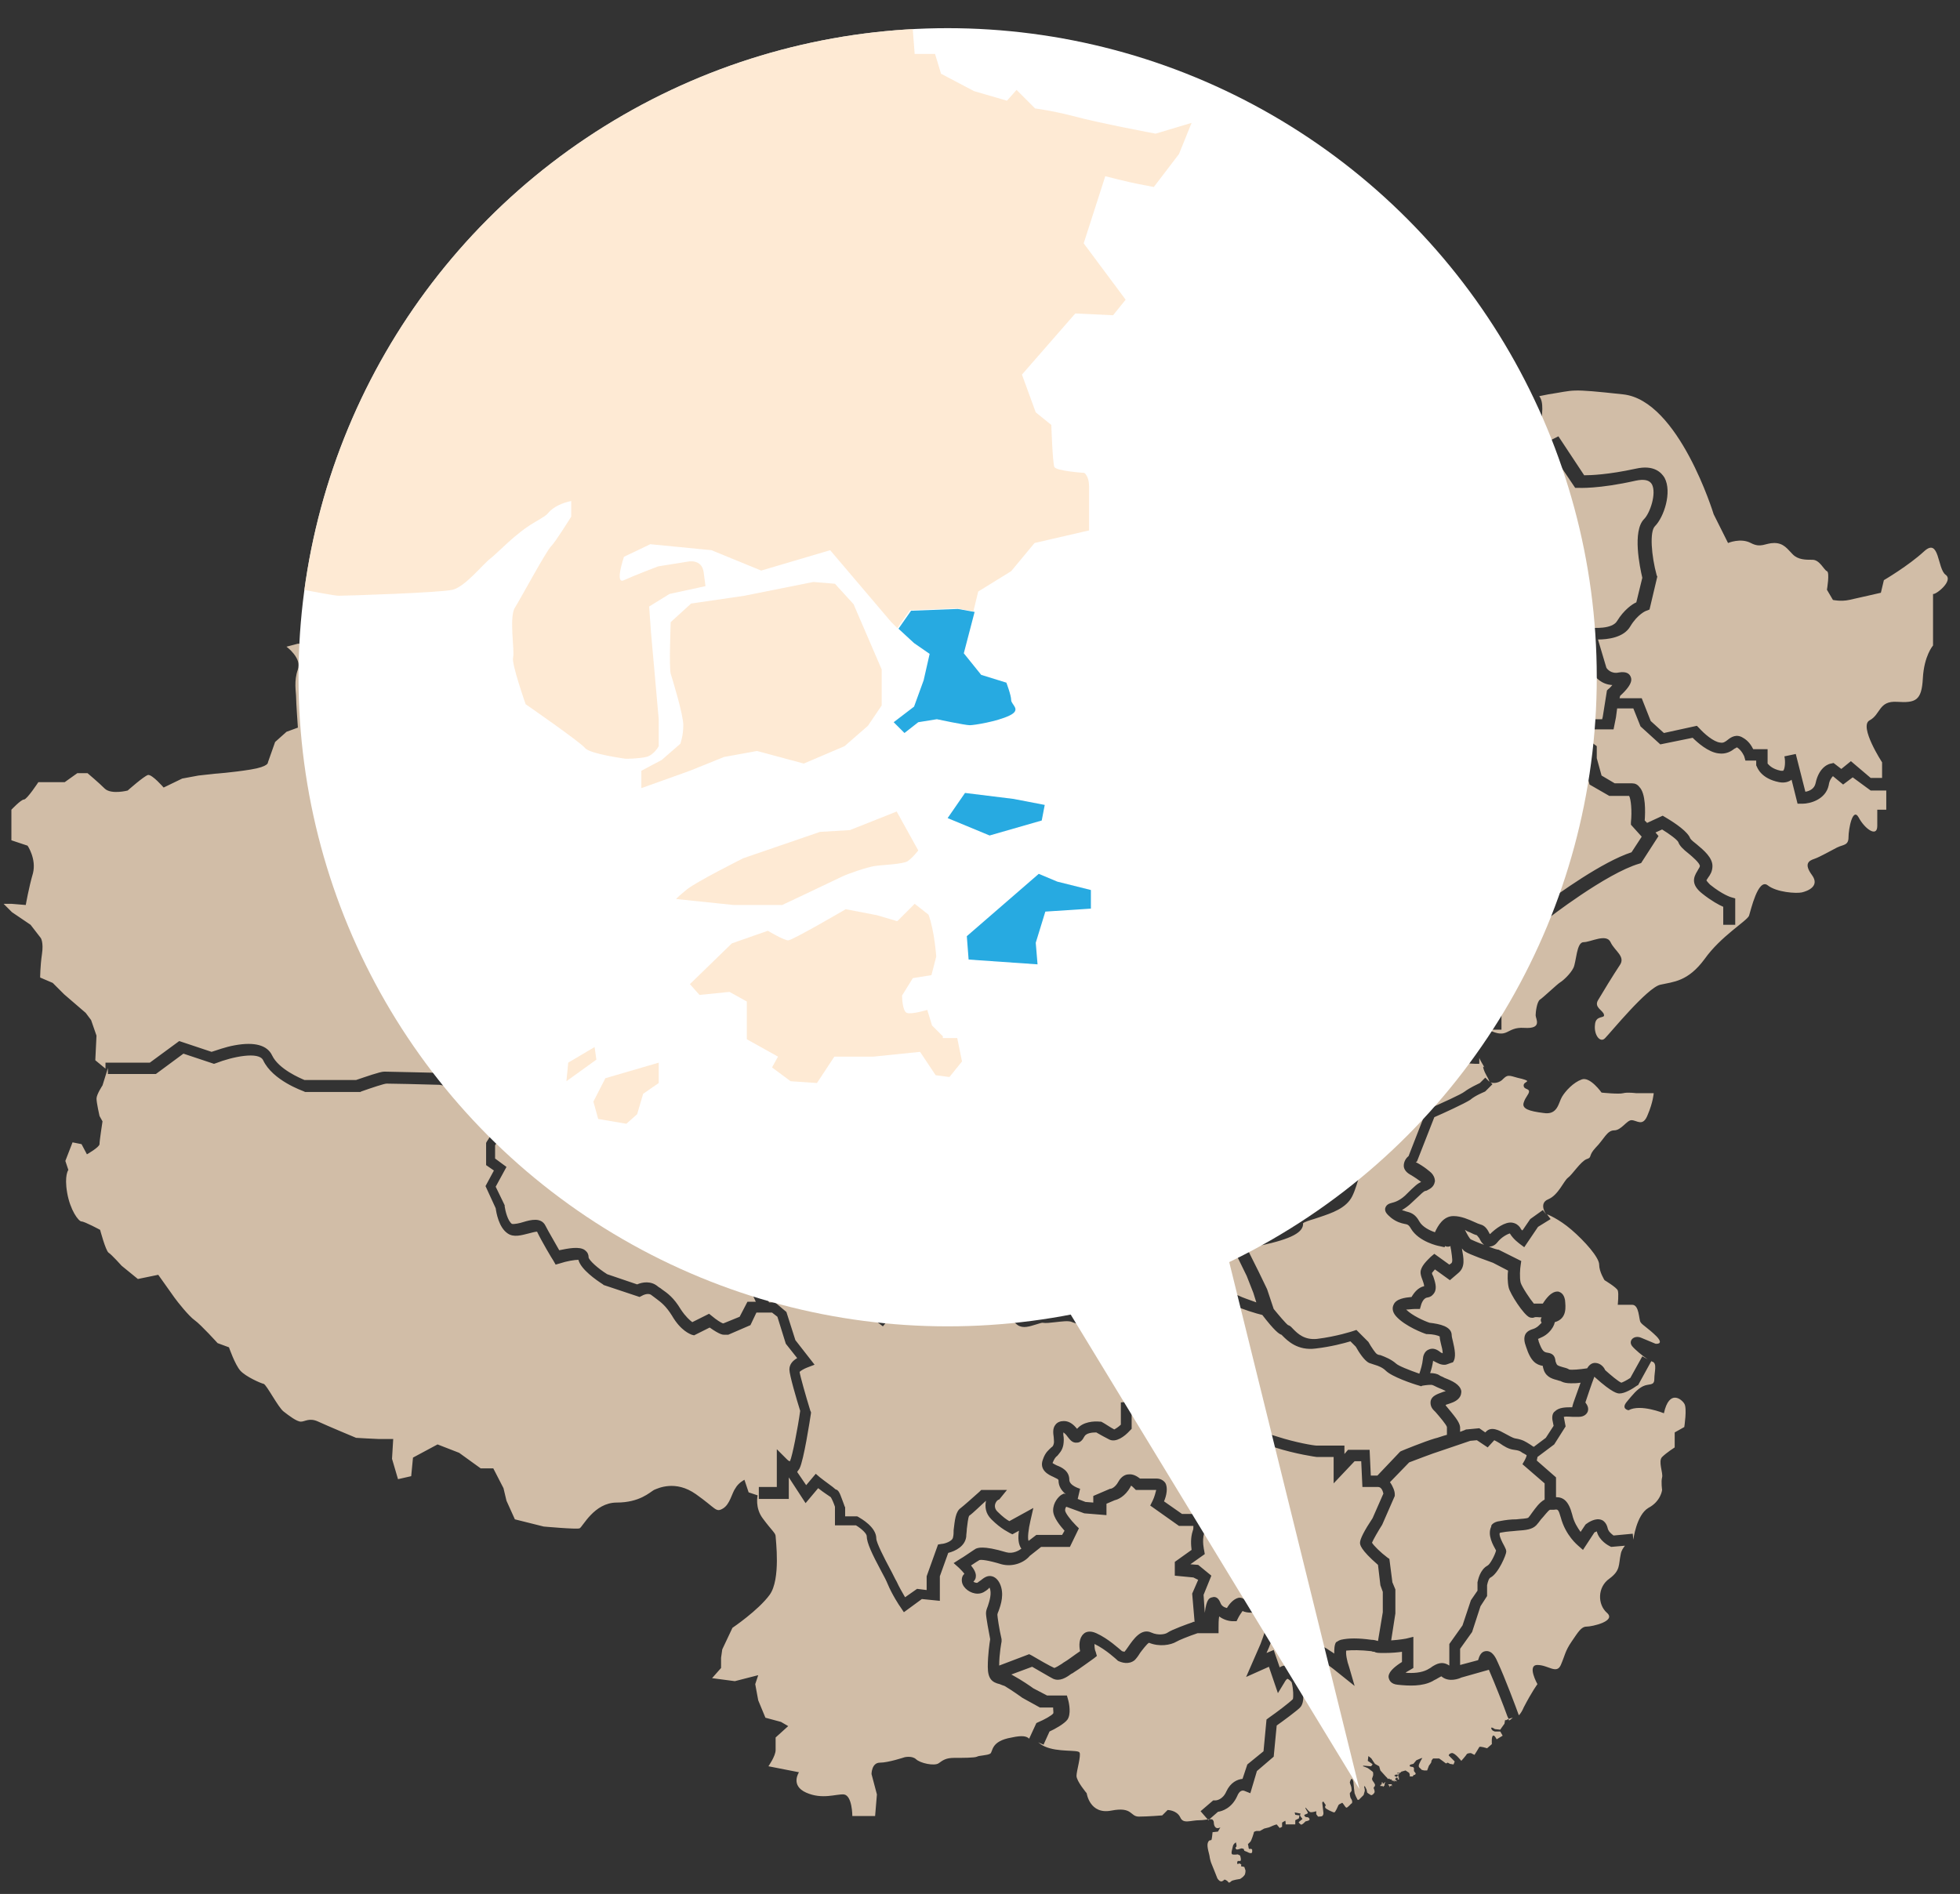 <?xml version="1.0" encoding="utf-8"?>
<!-- Generator: Adobe Illustrator 21.1.0, SVG Export Plug-In . SVG Version: 6.00 Build 0)  -->
<svg version="1.1" id="Layer_1" xmlns="http://www.w3.org/2000/svg" xmlns:xlink="http://www.w3.org/1999/xlink" x="0px" y="0px"
	 width="327px" height="316px" viewBox="0 0 327 316" style="enable-background:new 0 0 327 316;" xml:space="preserve">
<rect x="0" y="0" width="327" height="316" fill="#333333" stroke="none"/>
<style type="text/css">
	.st0{opacity:0.78;fill:#FEE4C8;enable-background:new    ;}
	.st1{fill:#FFFFFF;}
	.st2{fill:none;}
	.st3{fill:#27AAE1;}
	.st4{opacity:0.78;clip-path:url(#SVGID_2_);fill:#FEE4C8;enable-background:new    ;}
</style>
<path class="st0" d="M126.6,211.8l-1.2,3.9l0.7,1.5h-1.4l-1.3,2.5l-2.7,1.1h-0.1c-0.3-0.1-1.1-0.6-1.8-1.2l-0.5-0.4l-2.8,1.4
	c-0.4-0.3-1.1-0.9-1.9-2.1c-1.2-2-2.2-2.7-3.2-3.4c-0.2-0.2-0.5-0.3-0.7-0.5c-1.1-0.9-2.5-0.7-3.4-0.3l-5-1.7c-1.6-1-3-2.3-3.1-2.8
	c0-0.5-0.2-0.9-0.6-1.2c-0.9-0.7-2.8-0.3-4.3,0c-0.6-1.1-1.8-3.1-2.3-4.1c-0.7-1.4-2.4-1-3.7-0.6c-0.6,0.2-1.6,0.4-1.9,0.3
	c-0.7-0.5-1.1-2.2-1.2-2.9v-0.2l-1.5-3.1l1.8-3.3l-1.9-1.4v-2.2c0.4-0.6,1.3-2.2,1.7-2.7c0.4-0.6,0.9-2.1,1.3-3H93v-3.1l2.3-2.4
	v-0.4c0-0.4,0.2-3.7,0-5.1c-0.2-1.4-1.9-3.2-2.7-3.9v-2c0.2-0.3,1.1-0.9,1.9-0.9h11l3.7,2.3h1.4v1.5l3.4-0.3l0.9,0.8v2.3l2.7-0.3
	l1.7,0.6l3.1,1.9l3.7,0.3l2.5-2.8l1.5-3.3V170h1.4l2.6,2.4l4.9-0.9l5.8,8.4l2.2-2.6c0.8,1,1.9,2.4,2.5,3.2c1,1.3,4.9,2.8,5.7,3
	l0.2,0.1h1.4l0.1,0.4l0.1,0.2c0.1,0.2,1.7,4,3.1,5.8c0.8,1,1.5,3.2,1.9,4.6l-2.4,0.8v2.7l-2.1,1.4l-1.4,2.9l-1,1.3
	c-0.4,0.6-0.9,2-0.2,3.5c-0.4,0.1-1.3,0.2-2.1-0.5c-2.1-1.8-4.9-0.2-5-0.1l-0.7,0.4l1.8,4.2l2.3,1.9v2.1l-2.1,0.9l-1.8,2.2l-1.3-1
	l-3.6-3l-0.6,1c-0.2,0.4-1.1,1.5-1.9,1.9c-0.3-0.1-1.3-1.2-2.7-4.8c-0.9-2.4-1.6-4.2-1.6-4.2l-0.2-0.5l-0.5-0.1
	c-0.7-0.2-4.3-1.2-5.6-1.2C127.5,206.5,126.7,208.3,126.6,211.8z M192.9,201.2c0.7-0.3,1.3-0.7,1.6-0.9c0-0.4,0-1.3,0-1.8
	s-0.1-1-0.1-1.4c0-0.9-0.1-1.3-0.9-2c-0.8-0.8-1.2-2-1.3-2.6l-3.9-2.6l-0.9-0.9h-1.6c-0.3,0.3-0.9,1-1,1.3c0.1,0.6,0,2,0,2.7
	l2.7,3.2v0.4c-0.1,1.1-1,3.4-3.5,3.6c-0.3,0-0.5,0.1-0.6,0.2c-0.2,0.3-0.1,0.8,0,1.2c0.2,0.2,0.3,0.3,0.5,0.4l2.2,1.1
	c0.6,0.4,1.9,1,2.7,1c0.1,0,0.1,0,0.2,0c0-0.2,0-0.4,0-0.6c0-0.1,0-0.3,0-0.5c0-0.4,0.2-0.8,0.5-1.1
	C190.3,201.2,192,201.1,192.9,201.2z M199.1,263.2l-3.1-0.3v-2.3l2.8-2c-0.1-0.8-0.2-2,0.2-3.2c0.1-0.2,0.1-0.5,0.1-0.8h-2.4
	l-4.8-3.4l0.4-0.8c0.3-0.6,0.5-1.4,0.6-1.8h-3.4l-0.3-0.3c-0.2-0.2-0.4-0.4-0.5-0.4c0,0-0.1,0.1-0.1,0.2c-0.9,1.6-2.1,2.1-2.6,2.2
	l-1.4,0.6v1.9l-3.7-0.3l-3-1.1c-0.1,0.1-0.2,0.3-0.2,0.6c0,0.4,0.9,1.6,1.8,2.5l0.5,0.5l-1.5,3.1h-4.8l-1.9,1.5
	c-0.9,1.1-2.8,1.9-4.7,1.4c-2.3-0.7-3.4-0.8-3.7-0.7c-0.2,0.1-0.8,0.5-1.4,0.9c0.5,0.6,0.9,1.3,0.8,1.9c0,0.3-0.2,0.6-0.4,0.8
	c0.1,0.1,0.4,0.2,0.6,0.2c0.1,0,0.4-0.3,0.6-0.4c0.5-0.4,1.1-0.9,1.9-0.7c0.8,0.2,1.2,1,1.3,1.2c0.8,1.7,0.2,3.5-0.2,4.6
	c-0.1,0.2-0.2,0.5-0.2,0.6c0,0.3,0.3,2.4,0.7,4.1v0.2v0.2c0,0-0.4,2-0.4,4l5-1.9l0.4,0.2c1,0.6,3.1,1.8,3.8,2.1
	c0.3-0.1,0.8-0.4,1.1-0.6c0.2-0.1,0.4-0.3,0.6-0.4c0.4-0.2,1.7-1.2,2.6-1.8c-0.2-0.9-0.2-2.2,0.6-2.9c0.3-0.3,1-0.6,2.1-0.1
	c2,0.9,3.8,2.6,4.3,3c0.1,0,0.3,0.1,0.4,0.1c0.1-0.1,0.4-0.5,0.6-0.8c0.9-1.3,2.2-3.2,3.9-2.4c1.1,0.5,2.3,0.3,2.7,0
	c0.7-0.5,3.5-1.5,4.1-1.7l0.2-0.1h0.2l-0.4-4.7l1-2.3L199.1,263.2z M223.7,273.6c1.3-0.3,2.9-0.3,5.1,0c0.4,0,0.8,0.1,1.1,0.2
	l0.8-4.8v-3.4l-0.4-1.1l-0.4-3.4c-3-2.6-3-3.4-3-3.7c0-0.6,0.7-2,2.1-4.1l1.8-4.1c-0.1-0.4-0.3-1.1-0.9-1.1h-2.6l-0.2-4.3H226
	l-3.5,3.7v-4.4h-2.8c-0.1,0-3.6-0.5-7-1.6c-3.5-1.2-4.8-1.2-5.2-1.2c0.6,2.3,0,3.5-0.2,3.7l-0.8,1.4l-0.8-1.2
	c-0.1-0.1-0.7-0.4-1.9-0.4c-1.6,0-2.7,1.3-2.9,3.4c-0.1,1.2,0,2.7,0.1,4.1c0.1,1.9,0.2,3.5-0.1,4.5c-0.4,1.3,0,2.9,0,2.9l0.1,0.6
	l-2.4,1.7l1.3,0.1l2.2,1.8l-1.3,3.2l0.2,3c0.3-2.4,0.8-2.5,1.3-2.6c0.3-0.1,0.9-0.1,1.3,0.9c0.2,0.6,0.7,0.8,1.1,0.9
	c0.4-0.7,1.1-1.5,1.9-1.7c0.4-0.1,0.9,0.1,1.2,0.4c0.3,0.1,1.5,0,2.5-0.2l0.7-0.2l0.4,0.6c0.4,0.5,1.5,2.4,1.5,3.5
	c0,1-0.9,3.5-1.2,4.2l-0.4,0.9l1.2-0.5l1,2.9c0.3-0.2,0.6-0.3,0.9-0.3c1,0,1.9,0.9,2.3,1.4c0.5-0.5,1-1,1.1-1.2
	c0-0.8,0.4-2.6,1.6-3.2c0.4-0.2,1.1-0.4,2,0.2c0.4,0.3,0.8,0.5,1.2,0.8c0-0.7,0-1.4,0.3-1.9C223,274,223.3,273.7,223.7,273.6z
	 M208,212.9l-2.1-4.3c-0.2,0-0.4,0-0.7,0c-0.6,0-1-0.3-1.3-0.8c-1-1.8,1.3-6.8,1.8-7.6s0.1-2.6,0-3.2c0-0.2-0.1-0.3-0.1-0.4
	c0-0.2,0-0.7,0-2.6c0-1.3,0-2.7,0-3.3c0-1.3,0.9-2.7,1.3-3.2c0.2-0.5,0.7-2.1,0.9-3.2c0.1-0.3-0.7-1-1.1-1.4c-0.5-0.4-0.9-0.8-1-1.2
	c-0.5-1.2,0.8-2,2.3-3c0.6-0.4,1.2-0.8,1.7-1.2s0.4-2.2-0.1-3.9c-0.4,0.1-0.7,0.1-0.7,0.1h-2.2l-4.9,3l-3.8,4.9c0,0-1.2,1.6-1.4,3.2
	c-0.1,0.7-0.4,1.1-0.7,1.2c-0.9,0.6-2.2,0.3-3.5-0.1c-0.6-0.2-1.3-0.3-1.8-0.4l-1.4,2.4l0.5,0.6l4.4,2.9l0.1,0.4
	c0.1,0.4,0.3,1.4,0.9,2c1.1,1.1,1.4,2,1.4,3.4c0,0.3,0,0.8,0,1.3c0.1,1.6,0.1,2.3-0.2,2.8c-0.1,0.2-0.4,0.8-2.8,1.8l-0.2,0.1h-0.2
	c-0.8-0.1-1.8,0-2.1,0.2c0,0.1,0,0.1,0,0.2c0,0.7,0,1.5-0.5,2.1c-0.4,0.4-0.9,0.6-1.6,0.6l0,0c-1.5,0-3.4-1.1-3.7-1.3l-1.4-0.7
	c-0.5,0.9-1,2-1,2.5c0,0.4,0.1,0.4,0.6,0.6c0.2,0,0.3,0.1,0.5,0.2c0.9,0.5,0.8,1.6,0.6,2.3c0.2,0.2,0.3,0.4,0.4,0.7
	c0.1,0.5,0,1.1-0.5,1.8c-0.7,1.1-1,2.8-1,2.8l-0.2,1.2L182,216c-0.8-0.3-1.6-0.5-2.1-0.5c0,1.4,0,3.2,0,3.3h-1
	c0.3,0.1,0.6,0.1,0.8,0.3c0.4,0.2,1.7,0.4,2.7,0.5c2.2,0.3,3.8,0.5,4.1,1.6c0.5,0.5,2.8,1.4,4.7,2.1h4v0.3l4.6,1.7v-3.1l0.6-0.2
	c1.2-0.4,2.5-1,3.2-1.3c0-0.1,0-0.1,0-0.2l-1.6-1l-3.8-3.3l2.4-0.1c0,0,1.1-0.1,2,0c0.1,0,0.5-0.1,0.7-0.1c0.9-0.2,2.2-0.4,3.4,0.2
	c0.6,0.3,1.8,0.7,2.9,1.1l-0.5-1.6L208,212.9z M177.8,196.7c0.1,1.1,2.1,2.8,2.8,3c0.3,0.1,0.6,0.2,0.9,0.4c0.1-0.2,0.1-0.4,0.3-0.6
	c0.3-0.5,0.9-1.1,2.1-1.2c1.1-0.1,1.5-1,1.7-1.5l-2.6-3.1v-0.4c0-0.8,0.1-2.4,0-2.8c0-0.2-0.1-0.9,1-2.3c1-1.1,1.4-1.1,1.6-1.1h1.8
	l1.1-1.8c-1.5-0.7-2.9-2.2-3.6-3.1c-1.3-1.8-1.1-2.8-0.7-3.4c0.6-0.9,0.6-1.2-0.1-3.7l-0.1-0.3c0-0.1,0-0.1,0-0.1
	c-0.4,0.2-1.2,0.9-1.8,1.7c-0.3,1-1.8,5.9-2.3,7c-0.5,1.2-1.9,2.4-3.8,3c0.6,0.7,1.3,1.6,1.5,2.6c0.3,1.3,0.2,2.4,0.1,3.2
	c0,0.3-0.1,0.7-0.1,0.8c0.2,0.6,0.2,1.2,0.2,2.1C177.8,195.5,177.7,196.1,177.8,196.7z M237.1,231.3l-0.3-0.1
	c-1.1-0.3-4.6-1.5-5.6-2.5c-0.5-0.5-1.2-0.8-1.9-1c-0.3-0.1-0.6-0.2-0.9-0.3c-0.8-0.4-1.7-1.8-2.2-2.7l-0.9-0.9
	c-1,0.3-3.2,0.9-5.8,1.2c-3,0.4-4.7-1.3-5.5-2.1c-0.1-0.1-0.1-0.1-0.2-0.2c-0.4-0.1-1.2-0.7-3.2-3.3c-0.9-0.2-3.5-1-4.7-1.6
	c-0.6-0.3-1.4-0.2-2.1,0c-0.2,0-0.3,0.1-0.5,0.1l2.1,1.3l0.1,0.5c0.2,1.5,0,1.8-0.1,2c-0.2,0.3-0.3,0.5-3.6,1.8v2.4l1.8,0.6v3.4
	l2.8,4.1l-0.6,0.6c-0.5,0.5-3,2.9-4.5,3.4c-1.1,0.4-1.9,0.3-2.8,0.2c-0.5-0.1-1-0.1-1.6-0.1c-0.9,0-1.6,1.1-1.8,1.5v1.5l1.3,0.7
	l0.1,0.2c1.2,1.8,1.4,2.7,1.3,3.2c0.2,0.2,0.7,0.6,1.2,0.9c0.6-2.5,2.4-4.1,4.7-4.1c0.8,0,1.4,0.1,1.9,0.2c0-0.3-0.1-0.8-0.2-1.3
	c-0.2-1,0.2-1.6,0.5-1.9c1-0.9,2.9-0.7,7.2,0.7c3.1,1,6.1,1.5,6.6,1.5h4.6v1.4l0.6-0.7h3.6l0.2,4.3h0.8c0.1,0,0.2,0,0.3,0l3.8-4
	l0.2-0.1c0.2-0.1,3.9-1.6,5.6-2.1c0.5-0.1,1.2-0.4,2-0.6c0-0.4,0-1,0-1.3c-0.1-0.4-1.2-1.7-1.9-2.5l-0.3-0.3
	c-0.5-0.5-0.6-1.1-0.5-1.6c0.2-0.8,1.1-1.1,1.9-1.4c0.2-0.1,0.4-0.1,0.6-0.2c-0.4-0.2-0.8-0.4-1.1-0.5c-0.5-0.2-0.8-0.4-1.1-0.5
	c-0.2-0.1-1.1,0-1.7,0.1L237.1,231.3z M166.4,252.2c0.9,0.9,1.6,1.4,2,1.6l4-2.2l-0.5,2.2c-0.3,1.3-0.5,2.8-0.3,3.3l1.3-1h4.3
	l0.4-0.7c-0.7-0.8-1.9-2.2-1.9-3.4c0-1.3,0.9-2.3,1.4-2.6l0.4-0.2l0.3,0.1c-0.7-0.6-1.2-1.3-1.2-2.3c0-0.2-0.3-0.3-0.9-0.6
	c-0.7-0.3-2.4-1.1-1.7-2.9c0.4-1.2,1-1.6,1.4-2c0.3-0.2,0.3-0.3,0.4-0.6c0.1-0.3,0-0.7,0-1.1c-0.1-0.7-0.2-1.5,0.3-2.1
	c0.3-0.4,0.8-0.6,1.4-0.6c1,0,1.7,0.7,2.2,1.3c1-1.2,2.8-1.3,3.8-1.2h0.2l0.2,0.1c0.4,0.2,1.4,0.9,2,1.2c0.2-0.1,0.7-0.4,1.1-0.8
	V234l0.9-0.1c0.9-0.1,1.9-0.4,2.3-0.6c0.1-1.1,1.2-2.3,2.3-3.2l0.9-1.7v-3.3H191l-0.2-0.1c-4.8-1.7-5.8-2.6-6-3.2
	c-0.5-0.2-1.8-0.4-2.6-0.5c-1.3-0.2-2.6-0.4-3.3-0.7c-0.6-0.3-1.8-0.1-2.8,0c-0.9,0.1-1.6,0.2-2.2,0.1c-0.2,0-0.7,0.2-1.1,0.3
	c-1,0.3-2.1,0.7-3,0.1c-0.3-0.2-0.8-0.6-1-1.4c-0.3-1.2-0.1-2.1,0.1-2.8c0.1-0.6,0.2-0.9,0-1.3c-0.5-1.1-1.5-1.7-2.3-2.1
	c-0.7-0.4-3.1-1.2-3.9-1.6l-0.7-0.2V211c0-1-0.1-2.1-0.3-2.4c-0.5-0.1-0.9-0.4-1.3-0.7l-0.1-0.1c0,0.1-0.1,0.1-0.1,0.3
	c-0.6,1.3-1.4,2.4-1.9,3c0.3,0.4,0.5,0.9,0.4,1.5c-0.1,0.5-0.3,1.1-1.3,1.5c-1.5,0.7-2.7,1.3-2.7,1.3l-0.3,0.2l-1.5-0.1v1.2L150,218
	l-2.7,3.3l-2.9-2.2l-1.9-1.6c-0.5,0.7-1.4,1.5-2.4,1.8c-1.7,0.6-3.3-1.3-5.1-5.9c-0.6-1.7-1.2-3.1-1.4-3.8c-1.4-0.4-3.4-0.9-4.3-1
	c-0.3,0.5-0.5,2.1-0.6,3.6v0.1l-1.1,3.4l0.7,1.6h1l1.9,1.6l1.5,4.7l3.2,4.1l-1.3,0.5c-0.5,0.2-1,0.5-1.2,0.7c0.1,0.7,1,3.9,1.8,6.5
	l0.1,0.2v0.2c-0.2,1.3-1.2,7.8-1.9,9.2c-0.1,0.2-0.3,0.4-0.4,0.6l1.5,2.2l1.6-1.9l0.7,0.6c1,0.8,2.2,1.6,2.6,2
	c0.5,0.1,0.7,0.6,1.1,1.7c0.2,0.5,0.4,1.1,0.4,1.1l0.1,0.2v1.5h2l0.2,0.1c0.5,0.3,3,1.7,3,3.6c0,0.7,1.4,3.4,2.2,4.9
	c0.5,0.9,0.9,1.8,1.2,2.3c0.4,0.9,1,1.9,1.4,2.6l2-1.4l1.6,0.2V263l1.9-5.3l0.6-0.1c0.4,0,1.8-0.4,1.9-1.1c0.1-0.4,0.1-0.8,0.1-1.2
	c0.2-1.6,0.3-3.1,1.2-3.7c0.4-0.3,2.1-1.8,3.1-2.7l0.3-0.3h4.3l-1.3,1.6C166.3,250.2,165.5,251.3,166.4,252.2z M226.6,166.7
	c0.1-1.8-0.1-2.7-0.2-3.1l-2.9,0.9v3.4l-1.2-0.2c0,0-1-0.2-1.9,0c-1,0.2-3.3,0.1-4.6,0.1c-0.5,1.1-1.4,3.2-2.8,4.3
	c-0.5,0.5-1.1,0.8-1.7,1c0.5,1.6,1,4.6-0.6,5.9c-0.6,0.5-1.3,0.9-1.8,1.3c-0.4,0.3-1,0.6-1.3,0.9c0.1,0.1,0.2,0.2,0.3,0.2
	c0.8,0.7,2.1,1.8,1.7,3.3c-0.3,1.4-1,3.4-1,3.5l-0.1,0.2l-0.1,0.1c-0.4,0.5-1,1.6-1,2.1c0,0.6,0,2,0,3.4c0,1,0,2.2,0,2.4
	c0,0,0,0.1,0,0.2c0.2,0.9,0.7,3.2-0.2,4.7c-0.7,1.2-1.8,4.3-1.8,5.3c0.5,0,0.6-0.1,1.2-0.2c0.5-0.1,1.4-0.4,3-0.7
	c4.2-0.9,5.2-1.6,5.5-1.8c0-1.5,1.3-1.9,3.2-2.5l0.9-0.3c1.8-0.6,3.7-1.2,4.4-2.5s1.2-3.9,1.4-4.9c-0.6-0.9-1.5-2.6-1-3.9
	c0.2-0.6,0.4-1.4,0.6-2.3c0.1-0.6,0.3-1.3,0.5-2c0.2-0.5,0.4-1,0.6-1.3c0.4-0.7,0.5-0.9-0.4-1.9c-2.1-2.3-2.1-5.5-2.1-5.7v-0.5
	l0.4-0.3c1.1-0.7,2.4-1.7,2.6-1.9c0.1-0.1,0.2-0.2,0.3-0.3c0.5-0.4,1.1-0.9,1.2-2.1c0.1-0.4-0.2-0.9-0.6-1.4c-0.1,0-0.1,0-0.2,0
	c-1.1,0.1-1.4-1.2-1.5-1.7l-0.5-2.3l1.4,0.9C226.6,166.9,226.6,166.8,226.6,166.7z M250.2,253.8c1-0.2,1.9-0.3,2.8-0.3
	c0.7-0.1,1.8-0.1,2-0.3c0.1-0.1,0.4-0.5,0.6-0.8c0.6-0.8,1.2-1.7,2.1-2.2v-2.7l-3.7-3.2l0.4-0.7c0.1-0.2,0.3-0.6,0.3-0.8
	c-0.3-0.2-0.5-0.3-0.7-0.4c-0.4-0.3-0.6-0.4-1.4-0.5c-0.9-0.1-1.7-0.6-2.4-1.1c-0.3-0.2-0.7-0.4-0.9-0.5l-1.1,1.2l-1.8-1.2l-1.1,0.1
	c-0.6,0.2-3.5,1.2-5,1.7c-1.3,0.4-4.4,1.6-5.2,1.9l-3.2,3.3c0.5,0.7,0.8,1.5,0.8,2v0.3l-2.1,4.8c-0.7,1.1-1.5,2.5-1.7,3
	c0.3,0.5,1.4,1.6,2.6,2.5l0.3,0.2l0.5,3.9l0.5,1.2v4l-0.7,4.5c1.5-0.1,2.5-0.3,2.5-0.3l1.2-0.3v5.2l-0.5,0.3
	c-0.3,0.2-0.6,0.3-0.8,0.5c1.3,0.1,2.6,0,3.6-0.5c0.3-0.2,0.6-0.3,0.8-0.5c0.8-0.5,1.7-1,2.9-0.2v-3.6l2.2-3.1l1.4-4.2l1.1-1.6V264
	c0.1-0.4,0.4-2.1,1.7-2.8c0.4-0.2,1.2-1.7,1.4-2.5l0,0c-0.5-0.9-1.5-2.6-0.8-4C248.7,254.5,249.2,253.9,250.2,253.8z M241.2,227.7
	c-0.8,0.1-1.4-0.3-2-0.6c0,0-0.1,0-0.1-0.1c-0.1,0.8-0.3,1.5-0.5,2.1c0.6,0,1.2,0.1,1.6,0.4c0.1,0.1,0.5,0.2,0.8,0.4
	c1.3,0.5,2.6,1.1,2.8,2.2c0,0.3,0,0.8-0.5,1.3s-1.2,0.7-1.8,0.9c-0.1,0-0.2,0.1-0.3,0.1v0.1c1.4,1.7,2.3,2.7,2.4,3.6
	c0,0.2,0,0.5,0,0.8c0.6-0.2,1-0.4,1-0.4h0.1l2.1-0.2l1,0.7l0.1-0.1c0.9-1,2.3-0.2,3.2,0.3c0.6,0.3,1.2,0.7,1.7,0.8
	c1.3,0.2,1.8,0.6,2.3,0.9c0.2,0.1,0.3,0.2,0.6,0.4c0.1,0,0.1,0.1,0.2,0.1l2-1.5l1.3-2l-0.2-1c-0.1-0.7,0.1-1.2,0.4-1.4
	c0.7-0.7,1.8-0.7,2.9-0.7l0.1-0.4c0-0.1,0.7-2,1.3-3.7c-0.6,0.1-1.1,0.1-1.6,0.1c-0.7,0-1.2-0.1-1.6-0.3c-0.1-0.1-0.4-0.1-0.6-0.2
	c-0.7-0.2-1.8-0.4-2.3-1.6c-0.1-0.3-0.2-0.6-0.2-0.8c-1.1-0.2-2-0.7-2.8-3.2c-0.3-0.8-0.4-1.5-0.1-2.1c0.3-0.5,0.8-0.7,1.1-0.8
	s0.7-0.2,1.2-0.7c0.2-0.2,0.3-0.3,0.4-0.4c-0.2-0.3-0.2-0.6,0-0.9c-0.5,0-1-0.1-1.2,0s-0.5,0.1-0.8,0c-1-0.4-3.3-4-3.5-5
	c-0.2-0.9-0.2-2.1-0.1-2.8l-2.5-1.3c-0.8-0.3-4-1.4-4.7-1.9c-0.2-0.1-0.3-0.3-0.5-0.5c0.3,1.7,0.6,3.1-0.6,4.1l-1.4,1.2l-2.5-1.8
	c-0.2,0.2-0.4,0.5-0.5,0.6c0,0.1,0.1,0.4,0.2,0.5c0.3,0.9,0.7,2,0.2,2.8c-0.2,0.3-0.5,0.7-1.2,0.8s-1,1.2-1,1.2l-0.2,0.7h-0.8
	c-0.5,0-1.1,0.1-1.5,0.1c1,1,3,1.9,3.9,2.2c1.7,0.2,3.7,0.6,3.7,2.1c0,0.2,0.1,0.6,0.2,1c0.3,1.3,0.6,2.7,0,3.5
	C242,227.4,241.6,227.6,241.2,227.7z M136.8,153.2l1.2,3l2.1,2.7c0.1,0,0.2,0.1,0.2,0.1c1-1,5-2.2,6.6-1.6c0.2,0.1,0.4,0.1,0.6,0.1
	c1.3,0.1,1.8,0.8,1.8,2.5c0,1.6-1.2,3.3-2.1,4.5c-0.2,0.3-0.4,0.6-0.6,0.9c0.4,0.4,1.3,1.2,2.2,2l2.3,1.3l1.3,4l2.4,0.9
	c0.5-0.9,1.6-2.2,3.4-2.7c1.8-0.5,2.9-0.1,3.7,0.2c0.3,0.1,0.5,0.2,0.7,0.2s1-0.4,1.5-0.7c1.8-0.9,3.8-1.9,4.9-0.6
	c0.8,1,2.6,3.3,0.9,5.4c-0.9,1.1-2.6,2.7-3.3,3.3v2.6c0.2,0.9,0.4,1.8,0.6,2.3c0.5,0,1.2,0.2,2.2,0.4c1.3,0.3,3,0.7,4.3,0.7
	c2.1,0,3.8-1.4,4.1-2.1c0.3-0.9,1.6-5,2.3-7v-0.2l0.1-0.1c0.7-0.9,2.3-3,3.9-2.7c0.5,0.1,1.2,0.5,1.5,1.7l0.1,0.3
	c0.6,2.5,0.9,3.5-0.2,5.2c0,0.3,0.4,1.2,1.5,2.2c1.2,1.2,2.1,1.6,2.4,1.6c0.9-0.3,2,0,3.2,0.3c0.6,0.1,1.4,0.4,1.8,0.4
	c0.3-2,1.7-3.9,1.8-4l4-5.2l5.6-3.4h2.8c0,0,1.7,0,3-1.1c1.1-1,2.2-3.3,2.5-4.2l0.2-0.7h0.7c1.5,0.1,4,0.2,4.8,0
	c0.5-0.1,1.1-0.1,1.5-0.1v-2.5l2.8-0.9l-1-5l0.2-0.3c3.4-6,4.5-6,4.9-6.1c0.4,0,0.8,0.1,1,0.5c0.5,0.6,1,1.6,1.3,2.3l4.1-1.5
	c0.9-0.4,2.7-1.2,4-0.9c0.3-0.6,0.6-1.7,0.9-2.8l0.1-0.6l6.1-1.5l2,3.8l1.2,3.2l-0.7,0.5l1.2,0.8c0.8,0.6,2.2,1.2,2.5,0.9
	c0.1-0.4-0.3-1.8-0.5-2.6c-0.5-1.7-1-3.4-0.3-4.4c0.2-0.3,0.7-0.7,1.6-0.7c2.3,0,3.9,1.9,4.7,3.2c2.6-1.9,9.9-7.2,14.8-8.8l1.7-2.6
	l-1.8-2v-0.4c0.2-1.9,0-3.9-0.3-4.4h-3.3l-3.3-1.9l-1.1-3.9v-1.2l-2.8-2.1l0.4-3.7h5.6l0.1-0.4l0.7-4.4l0.2-0.2
	c0.3-0.2,0.5-0.5,0.7-0.7c-1.8-0.1-2.9-1.3-3.2-2l-0.1-0.2l-2.3-7.6l1.5,0.2c1,0.1,4.1,0.3,4.9-1.1c1.1-1.8,2.5-2.8,3.2-3.1l1-4.1
	c-0.4-1.7-1.7-7.8,0.3-9.8c1-1,2.1-4.3,1.3-5.8c-0.4-0.7-1.3-0.9-2.7-0.6c-6.2,1.4-9.5,1.2-9.6,1.2h-0.5l-3.9-5.8
	c-1,0.4-2.5,0.9-3.5,0.4c-0.6-0.3-0.9-0.8-1-1.6c-0.1-0.8,0.1-1.9,0.2-3.1c0.1-1,0.4-2.8,0.3-3.6l-0.5-0.8c-2.5,1-4.1,2.5-5.2,3.6
	c-1.5,1.5-0.3,1.9,0.7,2.7c1,0.9,2.9,3.4,2.1,4.5c-0.9,1-2.2,2.2-2.6,3.4c-0.3,1.2-1,2.7-1.2,3.3c-0.2,0.5-1.9,2.4-1.9,2.9
	s-0.5,3.4-0.5,3.4s1.7,1,0.5,1.5s-3.1,0.9-3.6,1.7c-0.5,0.9-4.3,3.4-4.3,3.4s-0.7-0.7-2.7-1c-2.1-0.3-1.2,0.3-2.2,1.9
	c-1,1.5-2.2,5-2.4,5.8c-0.2,0.9-2.2,2.7-1.9,3.8c0.3,1,2.6,3.4,3.4,3.3c0.9-0.2,2.1-0.3,3.4-0.5c1.4-0.2,2.7,1.7,3.3,0.5
	c0.5-1.2,0-1.2,2.7-1.2s4.8-0.5,6.3,2.1s5,4.1,3.3,5s-1,1.5-2.9,0.9c-1.9-0.7-3.6-1-3.6-1l-2.9,1c0,0-2.4,0.2-2.6,0.7
	c-0.2,0.5-1.9,1.5-1.9,1.5l-1.9,0.7c0,0-2.4,3.4-2.4,3.9s-0.5,2.1-0.5,2.1l-1.9,0.3l-2.6,1.7l-3.1,0.5l-4.3,3.6h-5.5
	c0,0-2.7-1.5-3.8-0.9c-1,0.7-2.4,3.6-2.4,4.3s1.4,2.2,1.7,2.7s0.7,2.7,0.7,2.7s-1,1.7-1.5,1.7s-2.6,0.9-2.6,0.9s-2,1.2-2.5,2.2
	c-0.4,1-0.8,2.1-2.5,2.6s-0.3-0.7-1.7,0.5s-5,1.2-7.2,1.4s-9.1,0.9-11.3,1.5c-2.2,0.7-4.3,3.6-7.4,3.3c-3.1-0.3-0.9-1.2-3.3-1.4
	c-2.4-0.2-2.9,0.7-4.6-0.2c-1.7-0.9-2.1-1.4-3.1-2.2c-1-0.9-1-1.7-3.4-1.7s-3.9-2.1-3.9-2.1s-1.2-2.2-6.2-2.2s-5.7,0.3-7.9-0.5
	c-2.2-0.9-4.6-1.7-6.7-1.9h-0.1v5.3l1.7,2.4L136.8,153.2z M256.6,204.7l-2.3,3.4l-0.8-0.6c-0.1-0.1-1-0.7-1.6-1.7
	c-0.4,0.1-1.4,0.6-2.1,1.5c-0.4,0.5-0.9,0.7-1.4,0.7c0.5,0.2,1,0.4,1.5,0.5h0.1l3.8,1.9l-0.1,0.7c-0.1,0.5-0.2,2.1,0,2.9
	c0.2,0.7,1.6,2.8,2.2,3.5c0.3,0,0.8,0,1.5,0c1.4-2.2,2.3-2,2.6-2c0.3,0.1,0.9,0.3,1.1,1.4c0.1,1.1,0.4,3.1-1.7,3.7
	c-0.1,0.5-0.4,1.1-1,1.7c-0.7,0.7-1.4,0.9-1.8,1.1c0,0.1,0.1,0.2,0.1,0.4c0.6,1.7,0.9,1.8,1.5,1.9c0.7,0.1,1.2,0.4,1.3,1.3
	c0,0.2,0.1,0.3,0.2,0.6c0.1,0.2,0.3,0.3,1,0.5c0.4,0.1,0.8,0.2,1.1,0.4c0.4,0.1,1.7,0,3-0.2c0.4-0.7,0.9-0.9,1.3-0.9
	c0.9,0,1.5,0.7,1.7,1.2c1,0.9,2.2,1.9,2.7,2.1c0.3-0.1,0.9-0.4,1.5-0.8l2-3.6l0.9,0.5c-0.9-0.6-2.1-1.6-2.6-2.2
	c-0.7-0.9,0.3-1.9,1.5-1.4s2.4,1,2.4,1s1.5,0.2,0.2-1.2c-1.4-1.4-2.4-1.9-2.7-2.4s-0.2-2.9-1.4-2.9c-1.2,0-2.4,0-2.4,0
	s0.2-1.9,0-2.4s-2.2-1.7-2.2-1.7s-0.9-1.4-0.9-2.6c0-1.2-2.4-3.9-4.6-5.8c-2.2-1.9-4.1-2.6-4.1-2.6l0.6,0.8L256.6,204.7z
	 M246.4,206.1c-0.4-0.1-0.8-0.3-1.2-0.5c-0.3-0.1-0.5-0.2-0.8-0.4c0.4,0.8,0.8,1.5,1,1.6s1.1,0.5,2.2,0.9c-0.4-0.3-0.6-0.7-0.8-1.1
	C246.7,206.5,246.5,206.2,246.4,206.1z M238.3,198.5c-0.2,0.1-0.3,0.2-0.5,0.2c-0.3,0.1-0.4,0.2-2.2,1.9c-0.6,0.6-1.2,1-1.7,1.3
	c0.2,0.1,0.4,0.1,0.6,0.2c0.8,0.2,1.6,0.4,2.3,1.7c0.5,0.9,1.7,1.5,2.6,1.8c0.5-1.1,1.4-2.7,3.1-2.7c1.3,0,2.6,0.6,3.5,1
	c0.4,0.2,0.7,0.3,1,0.4c0.8,0.2,1.2,0.9,1.5,1.5c0,0,0,0.1,0.1,0.1c0.9-0.9,2.5-2.1,3.7-1.9c0.6,0.1,1,0.4,1.3,0.8
	c0.1,0.2,0.2,0.4,0.4,0.5l1.3-1.9l2.1-1.5l0.6,0.8c0,0-1.4-1.9,0.3-2.6c1.7-0.7,2.6-3.1,3.3-3.6c0.7-0.5,2.1-2.7,3.1-3.1
	c1-0.3,0.2-0.5,1.5-1.9c1.4-1.4,1.9-2.9,3.1-2.9s2.1-1.7,2.9-1.7c0.9,0,1.9,1.2,2.7-0.9c0.9-2.1,1-3.6,1-3.6H273c0,0-1.5-0.2-2.2,0
	s-3.6-0.1-3.6-0.1s-1.9-2.7-3.3-2.2s-2.7,1.9-3.3,2.9s-0.7,3.1-3.1,2.7c-2.4-0.3-3.6-0.7-3.3-1.7s0.9-1.4,0.9-1.9s-0.9-0.3-0.9-1
	s1.5-0.6-0.3-1.1c-1.9-0.4-2.2-0.9-3.1,0c-0.6,0.7-1.6,0.8-2.1,0.6l0.3,0.3l-1.2,1.2l-0.2,0.1c0,0-1.5,0.6-2.3,1.3
	c-0.9,0.6-4.6,2.3-6,2.9l-2.9,7.4l-0.2,0.1c1.4,0.7,2.5,1.7,2.6,1.8c0.3,0.3,0.6,0.8,0.6,1.4C239.3,197.6,239.1,198.1,238.3,198.5z
	 M199.4,227.1l-4.2-1.6v3.4l-1.4,2.4l-0.2,0.1c-0.8,0.6-1.6,1.5-1.7,1.9c0,0.3,0,0.7-0.2,1c-0.5,0.7-1.8,1.1-2.9,1.3v2.8l-0.3,0.3
	c-0.9,1-2.3,2-3.4,1.5c-0.6-0.3-1.7-0.9-2.2-1.2c-0.7,0-1.7,0.1-2,0.7c-0.3,0.6-0.7,1-1.2,1c-0.8,0.1-1.2-0.5-1.6-1
	c-0.2-0.3-0.5-0.6-0.7-0.7c0,0.1,0,0.3,0,0.4c0.1,0.5,0.1,1.1,0,1.7c-0.2,1-0.7,1.4-1,1.8c-0.3,0.2-0.5,0.5-0.8,1.2l0,0
	c0.1,0.1,0.5,0.3,0.7,0.4c0.8,0.3,2.1,0.9,2.1,2.4c0,1,1.8,1.5,1.8,1.5l-0.4,1.7l1.3,0.5l1.3,0.1v-1.1l2.8-1.2h0.1
	c0,0,0.7-0.1,1.3-1.2c0.5-0.9,1.2-1.2,1.7-1.2c0.8-0.1,1.5,0.4,1.9,0.7h2.8c0.6,0,1.1,0.3,1.4,0.7c0.5,0.8,0.2,2.2-0.2,3.1l3,2.1
	h1.8c0-0.4,0-0.7-0.1-1.1c-0.1-1.5-0.2-3-0.1-4.4c0-0.2,0-0.4,0.1-0.5l-0.8,1.2c-2.4-1.5-2.4-2.5-2.3-2.9c-0.1-0.3-0.5-1-0.9-1.7
	l-1.9-1.1V239l0.1-0.2c0-0.1,1.2-2.9,3.7-2.9c0.7,0,1.3,0.1,1.8,0.1c0.8,0.1,1.3,0.1,2-0.1c0.7-0.2,2.1-1.4,3.1-2.4l-2.2-3.2v-2.5
	L199.4,227.1z M268.6,258c-0.2-0.1-1.8-0.9-2.2-2.5c-0.1,0.1-0.3,0.1-0.4,0.2l-1.9,2.9l-0.8-0.7c-0.1-0.1-2.1-1.7-2.9-4.7
	c-0.4-1.4-0.5-1.4-1.1-1.3c-0.2,0-0.4,0-0.7,0c-0.3,0.1-1.1,1.2-1.5,1.6c-0.3,0.4-0.6,0.8-0.8,1c-0.7,0.7-1.7,0.8-3.2,0.9
	c-0.8,0.1-1.6,0.1-2.6,0.3c-0.2,0-0.3,0.1-0.3,0.1c0,0.1-0.2,0.4,0.8,2.2c0.2,0.4,0.3,0.6,0.3,0.9c0,0.5-1.3,3.6-2.6,4.3
	c-0.3,0.1-0.5,0.8-0.6,1.3v1.8L247,268l-1.4,4.3l-2,2.8v2.7l3-0.8c0.2-0.7,0.5-1.4,1.2-1.5c1.2-0.2,1.8,1.2,2.1,1.9
	c1.2,2.6,3,7.4,3.5,8.8c0.3-0.3,0.6-0.8,0.8-1.3c1.4-2.7,2.3-3.9,2.3-3.9s-1.8-3.2,0-3.2c1.8,0,3.2,1.6,3.9,0
	c0.7-1.6,0.7-2.3,1.8-3.9c1.1-1.6,1.6-2.5,2.5-2.5s5-0.9,3.4-2.3s-1.6-4.3,0.4-5.7c1.9-1.4,1.5-2.3,1.9-4.1c0.1-0.6,0.4-1,0.7-1.4
	l-2.3,0.2L268.6,258z M309.1,129.7l-1.6,1.2l-1.7-1.4c-0.2,0.2-0.6,0.7-0.7,1.5c-0.5,2.4-3.1,3.1-4.4,3.1h-0.8l-1-4
	c-0.4,0.3-1.1,0.6-2.1,0.4c-3-0.6-3.6-2.4-3.7-2.6l-0.1-0.2v-0.8h-1.8l-0.2-0.7c0,0-0.4-1-1.2-1.5l0,0c-0.1,0-0.3,0.2-0.4,0.2
	c-0.5,0.4-1.4,1-2.7,0.8c-1.7-0.2-3.5-1.8-4.3-2.6l-5.4,1.1l-3.3-3l-1.2-3h-2.7l-0.2,1.5l-0.4,2h-5.4l-0.1,0.8l2.7,2v2l0.8,2.9
	l2.2,1.3h2.9c0.5,0,0.9,0.2,1.2,0.6c1.1,1.1,1,4.2,0.9,5.6l0.4,0.4l2.6-1.2l0.5,0.3c1.7,1,3.7,2.4,4.1,3.5c0.1,0.2,0.7,0.7,1.1,1
	c1.2,1,2.6,2.2,2.6,3.6c0,0.9-0.4,1.5-0.7,1.9c-0.1,0.2-0.3,0.4-0.3,0.5c0,0,0.1,0.2,0.6,0.7c2.1,1.7,3.5,2.1,3.5,2.1l0.7,0.2v0.7
	v3.7h-2v-3c-0.7-0.3-2-1-3.5-2.2c-1.9-1.5-1.5-2.7-0.8-3.8c0.2-0.4,0.4-0.6,0.4-0.8c0-0.5-1.3-1.6-1.9-2.1c-0.9-0.7-1.5-1.3-1.7-1.9
	c-0.2-0.4-1.4-1.3-2.7-2.1l-1.1,0.5l0.5,0.6l-2.9,4.5l-0.3,0.1c-5.5,1.6-15.3,9.2-15.4,9.3l-1,0.8l-0.5-1.2
	c-0.4-0.9-1.7-3.1-3.4-3.1l0,0c-0.1,0.5,0.3,1.8,0.6,2.6c0.5,1.7,1,3.4,0.2,4.4c-1.7,2-4.9-0.3-5.2-0.5l-3.3-2.3l1.6-1.3l-0.6-1.8
	l-1.2-2.2l-3.5,0.8c-0.8,3.4-1.7,3.7-2,3.8c-0.4,0.2-0.9,0.1-1.2-0.2c-0.3-0.1-1.6,0.3-2.6,0.8h-0.1l-5.9,2.1l-0.4-0.8
	c-0.2-0.4-0.6-1.4-1.1-2.1c-0.7,0.8-1.9,2.7-2.9,4.4l0.8,4l0.2-0.1h0.2c0.2,0,0.6,0,1,0.5c0.7,0.8,1,2.4,0.9,4.9
	c0,0.6-0.1,1.1-0.1,1.5c0.8,0.8,1.7,2,1.5,3.4c-0.2,1.9-1.3,2.8-1.9,3.3c-0.1,0.1-0.2,0.1-0.2,0.2c-0.4,0.4-1.7,1.3-2.4,1.9
	c0.1,0.8,0.4,2.6,1.5,3.9c1.7,1.9,1.3,3,0.6,4.1c-0.2,0.3-0.3,0.6-0.4,0.9c-0.2,0.6-0.3,1.3-0.5,1.9c-0.2,0.9-0.4,1.8-0.7,2.6
	c-0.1,0.3,0.4,1.5,1,2.4l0.3,0.3l-0.1,0.4c0,0.2-0.7,3.9-1.7,5.9s-3.4,2.8-5.5,3.5l-0.9,0.3c-0.7,0.2-1.6,0.5-1.8,0.7
	c0.1,1.5-1.9,2.6-7,3.7c-1.1,0.2-1.8,0.4-2.3,0.6l1.9,3.8l1.4,2.9l1.1,3.3c0.9,1.1,2,2.4,2.4,2.7c0.4,0.1,0.6,0.4,0.9,0.7
	c0.7,0.7,1.8,1.8,3.9,1.6c3.3-0.4,6-1.3,6-1.3l0.6-0.2l1.9,1.9l0.1,0.1c0.5,0.9,1.2,1.9,1.4,2c0.1,0.1,0.4,0.2,0.6,0.2
	c0.8,0.3,1.8,0.7,2.6,1.4c0.4,0.4,2.2,1.1,3.9,1.7c0.2-0.6,0.5-1.5,0.6-2.5c0-0.3,0.2-1.2,0.9-1.5c0.8-0.4,1.5,0,2,0.4
	c0.1,0.1,0.2,0.1,0.4,0.2c0-0.5-0.2-1.2-0.3-1.6c-0.1-0.5-0.2-0.8-0.2-1.2c-0.3-0.2-1.2-0.4-2-0.4h-0.1H238c-0.4-0.1-3.6-1.3-5.1-3
	c-0.7-0.8-0.6-1.5-0.4-1.9c0.4-1,1.9-1.2,3-1.3c0.4-0.7,1.1-1.6,2.1-1.8c0-0.3-0.2-0.8-0.3-1.1c-0.2-0.5-0.3-0.9-0.3-1.2
	c0-1,1.1-2,1.7-2.6l0.6-0.5l2.5,1.8l0.3-0.2c0.3-0.2,0.2-0.8,0-2.2l-0.1-0.5c0-0.1,0-0.1,0-0.2c-0.2,0.1-0.5,0.2-0.9,0l-0.1,0.2
	l-0.9-0.2c-0.1,0-3.4-0.7-4.7-2.9c-0.4-0.7-0.6-0.7-1.1-0.8s-1.3-0.3-2.2-1c-0.7-0.6-1.1-1-1-1.6c0.2-0.7,0.8-0.8,1.1-0.9
	c0.4-0.1,1.2-0.3,2.2-1.2c1.8-1.8,2.1-2,2.7-2.3c-0.4-0.3-1.1-0.8-1.8-1.2c-0.9-0.5-1.1-1.1-1.1-1.5c0-0.7,0.4-1.3,0.8-1.6l3-7.7
	l0.4-0.2c2-0.9,5.4-2.4,6-2.9c0.8-0.6,2.1-1.2,2.5-1.4l0.9-0.9l0.7,0.7c-0.2-0.7-0.7-1.2-1-2.2s0.7,0.7-0.3-1
	c-0.1-0.2-0.3-0.5-0.4-0.8v1c-0.1,0-0.2,0-0.3,0c-0.9,0-3.6-0.1-4.9-1.3c-0.7-0.6-1-0.9-0.9-1.5c0.1-0.4,0.3-0.7,0.8-0.8
	c0.1,0,0.2-0.1,0.4-0.5c0.1-0.4,0.1-0.7,0.1-1c-0.1,0.1-0.3,0.1-0.4,0.1c-0.6,0.2-1.2,0.3-1.7,0.3c-1.2,0-2.3-0.3-3.3-0.7
	c-0.5-0.2-1.1-0.3-1.6-0.4c-1.6-0.4-2.3-1.1-2.1-2.4l0,0c-0.2-0.3-0.2-0.7-0.1-1.1c0.3-0.9,1.8-1.6,2.9-1.9l-0.3-0.3v-3.7l0.3-0.3
	c0.1-0.1,2.1-1.9,3-2.6c1.1-0.9,3.6-0.4,4.6-0.2l0.3,0.1l0.2,0.2c0,0,0.6,0.7,1.4,0.7c0.8,0,1.4,0.2,1.7,0.7s0.3,1,0.1,1.3l-0.1,0.2
	c-0.3,0.5-0.6,1.1-0.7,1.5c0.3-0.1,0.6,0,0.8,0.1c0.9,0.4,1.3,1.8,1.4,2.9l0.7,1.5h1.4v3.4h-2V170h-0.7l-1.4-2.9v-0.2
	c-0.1-0.4-0.2-0.9-0.3-1.3c-0.1,0-0.1,0-0.2,0.1l-0.7,4.1L245,170c0,0-0.5,0.5-1.3,1.1c0.1,0.5,0.3,1.4,0,2.5
	c-0.1,0.5-0.3,0.8-0.5,1.1c0.8,0.5,2.3,0.6,3.3,0.6c-0.7-2.1-0.8-4.8,1.8-3.5c3.4,1.7,2.9-0.5,6-0.3c3.1,0.2,1.9-1.5,1.9-2.1
	c0-0.5,0.2-2.2,0.7-2.6c0.5-0.3,2.9-2.6,3.4-2.9c0.5-0.3,1.7-1.4,2.2-2.4s0.5-4.3,1.7-4.3s3.8-1.5,4.5,0s2.6,2.4,1.5,3.9
	c-1,1.5-2.9,4.6-3.6,5.8s0.9,1.7,1,2.4c0.2,0.7-1.4,0-1.5,1.7c-0.2,1.7,0.9,3.1,1.7,2.2c0.9-0.9,7-8.4,9.2-8.9s4.6-0.5,7.4-4.3
	c2.7-3.8,7-6.3,7.4-7.2c0.3-0.9,1.5-6.3,3.1-5.1c1.5,1.2,4.8,1.4,5.7,1.2c0.9-0.2,3.1-1,1.7-2.9s-0.5-2.4,0.4-2.7s2.8-1.4,3.8-1.9
	s1.9-0.3,1.9-1.7s0.7-5.1,1.7-3.3c1,1.9,3.1,3.4,3.1,1.4c0-2.1,0-2.7,0-2.7h1.5v-3.2h-2.6L309.1,129.7z M14.3,169l0.9,1.2l0.9,2.6
	l-0.2,4.1l1.7,1.4v-1H25l4.9-3.6l5.4,1.8c0.7-0.2,2.2-0.8,3.9-1.1c3.3-0.6,5.4,0,6.2,1.7c1.1,2.3,4.7,3.8,5.4,4.1h8.6
	c1.5-0.5,4-1.4,4.7-1.4s8.6,0.2,8.9,0.2h0.1l7.1,1.2l4,3.4h6.7v-1.9l2.3-2.4c0.1-1.1,0.1-3.4,0-4.3c-0.1-0.7-1.5-2.2-2.4-3.1
	l-0.3-0.3v-2.9c0-1.4,2.2-2.8,3.8-2.8H105l3.2-7.7l0.1-0.1c0.7-0.9,1.9-2.3,2.7-2.6c0.3-0.1,1.5-0.9,2.4-1.6l5.4-5.1l0.5,0.1
	c0,0,3.4,0.8,6.1,0c1.6-0.5,2-1,2-1.1v-3.1l0.4-1.6l1.9,0.5l-0.4,1.4v2.8c0.1,0.6-0.2,2.1-3.4,3.1c-2.5,0.8-5.4,0.4-6.6,0.1
	l-4.7,4.5c-0.5,0.4-2.2,1.7-3,2c-0.2,0.1-1,1-1.7,1.9l-3.1,7.3l2.7,1.7h2.8v1.3l2.1-0.2l2.3,1.9v0.9l0.9-0.1l2.4,0.8l2.9,1.8
	l2.2,0.2l1.6-1.8l1.2-2.6v-2.1h4.2l2.4,2.2l5.2-0.9l5,7.3l2.1-2.5l0.7,1c0,0,2.3,3,3.2,4.1c0.4,0.6,2.7,1.6,4.7,2.4h2.7l0.4,1.8
	c0.2,0.6,1.6,3.8,2.8,5.2c1.5,1.8,2.4,5.9,2.5,6.3l0.2,0.9l-2.7,1v2.3l-2.5,1.7l-1.4,2.7l-1,1.3c-0.1,0.1-0.4,0.8,0,1.6
	s0.2,1.7-0.5,2.3c-1,0.8-3.2,0.8-4.7-0.5c-0.6-0.5-1.4-0.4-2-0.2l0.9,2.1l2.7,2.2v1.2l1,0.1c0.5-0.2,1.4-0.8,2.6-1.3c0,0,0,0,0.1,0
	c-0.1-0.1-0.2-0.3-0.3-0.4l-0.8-0.7l0.7-0.7c0,0,1.3-1.3,2.1-3.1c0.2-0.5,0.7-1.3,1.4-1.5c0.8-0.2,1.4,0.2,1.8,0.6
	c0.2,0.2,0.4,0.3,0.6,0.4c1.5,0.3,1.8,2.3,1.8,3.7c1,0.4,2.8,1.1,3.5,1.4c1.1,0.5,2.4,1.3,3.2,3c0.5,1,0.3,1.9,0.2,2.6
	c-0.1,0.6-0.3,1.2-0.1,1.9c0,0.1,0.1,0.2,0.1,0.2c0.2,0.1,1-0.2,1.5-0.3c0.7-0.2,1.4-0.4,2.1-0.3c0.3,0.1,1,0,1.6-0.1
	c0.7-0.1,1.5-0.2,2.2-0.2c0-0.4,0.1-2.3,0-3.5c0-0.5,0.2-1,0.6-1.3c0.7-0.5,2-0.3,3.1,0c0.2-0.7,0.5-1.6,1-2.4
	c0-0.1,0.1-0.1,0.1-0.2c-0.2-0.2-0.5-0.4-0.5-0.9c0-0.2,0-0.3,0.1-0.5c0-0.1,0.1-0.3,0.1-0.5c-0.6-0.2-1.8-0.7-1.8-2.4
	c0-1.2,0.8-2.8,1.3-3.7c-0.8-0.8-1.7-1.4-2-1.5c-1.2-0.3-4.1-2.6-4.3-4.8c0-0.6,0-1.2,0-1.7c0-0.6,0-1.2-0.1-1.4
	c-0.2-0.5-0.1-1.1,0-1.7c0.1-0.7,0.2-1.6,0-2.4c-0.3-1-1.5-2.2-2.1-2.7c-1.4-0.1-3.1-0.4-4.4-0.8c-0.7-0.2-1.6-0.4-1.9-0.4
	c-0.3,0.1-0.6,0-0.9-0.1c-0.2-0.1-1-0.6-1.5-3.8v-0.2v-3.6l0.3-0.3c0,0,2.4-2.1,3.4-3.4c0.5-0.6,0.3-1.4-0.9-2.8l0,0
	c-0.5,0-1.9,0.7-2.5,1c-1.1,0.6-1.8,0.9-2.4,0.9c-0.6,0-1-0.2-1.4-0.3c-0.7-0.3-1.3-0.5-2.4-0.1c-1.8,0.5-2.6,2.4-2.6,2.4L156,176
	l-5-1.9l-1.4-4.2l-1.8-1c-3.1-2.4-3.1-3.2-3.1-3.5c0-0.6,0.4-1.1,1-2c0.7-1,1.7-2.4,1.7-3.4c0-0.2,0-0.4,0-0.5l0,0
	c-0.3,0-0.7-0.1-1.2-0.3c-0.7-0.3-3.8,0.6-4.4,1.2c-0.9,0.9-2.1,0.7-2.9,0.1l-0.1-0.1l-2.4-3.2l-1.7-4.3l1.4-1.9l-1.3-1.7v-6h1
	c-2.5-0.1-6.8-0.1-6.8-0.1s-0.7-2.4-1.5-3.9c-0.9-1.5,2.9-4.5-1.5-6.7c-4.5-2.2-6.2-5.8-6.2-5.8s-7.2-3.1-7.9-3.4
	c-0.7-0.3-7.5-2.2-7.5-3.3c0-1-1.4-2.1,0-3.4c1.4-1.4,2.4-3.1,2.4-4.1s0.3-3.6-0.3-5.5c-0.7-1.9-1.5-4.5-1.5-4.5l-2.7-3.3l-2.9-1.4
	c0,0-3.9-3.4-3.9-6.2c0-2.7,1.2-3.1-1.2-3.1c-2.4,0-3.4-2.1-4.3-1.2s-0.2,2.2-1.4,3.1c-1.2,0.9-0.3,1.7-3.6,1.9
	c-3.3,0.2-3.4,1.4-3.4,1.9s0,5.1,0,5.1s0.7,2.1-1,2.1s-5.3-0.2-5.3-0.2l-2.7-1.4l-2.9-3.1l-4.3,3.6l-3.8,5.8c0,0-0.5,1.2,0,1.7
	s0.5,1.7,0.5,1.7l-1.7-0.5l-1.5-1.2c0,0-5.8-0.5-7.5-0.5s-1.7,0-1.7,0l-1.9,0.5c0,0,2.6,1.9,1.9,3.8c-0.7,1.9-0.3,3.8-0.3,4.6
	c0,0.9,0.3,5.1,0.3,5.1l-1.9,0.7l-1.9,1.7l-1.2,3.4c0,0,0.2,0.7-2.9,1.2c-3.1,0.5-6,0.7-6,0.7l-2.7,0.3l-2.7,0.5l-3.1,1.5
	c0,0-1.9-2.2-2.6-2.1c-0.7,0.2-3.4,2.6-3.4,2.6s-2.7,0.7-3.8-0.3c-1-1-2.9-2.6-2.9-2.6h-1.7l-2.1,1.5H6.4c0,0-1.9,2.9-2.4,2.9
	s-2.1,1.7-2.1,1.7v1.7v1.9v1.5l2.7,0.9c0,0,1.5,2.2,0.9,4.6c-0.7,2.4-1.2,5.3-1.2,5.3l-2.4-0.2H0.6l1.4,1.4l3.1,2.1l1.7,2.2
	c0,0,0.5,0.7,0.2,2.7c-0.3,2.1-0.3,3.9-0.3,3.9l2.1,0.9l1.9,1.9L14.3,169z M251.7,286.8l-0.2-0.4c-0.6-1.7-2.1-5.5-3.1-7.8l-4.6,1.3
	c-0.4,0.2-2,0.8-3.2-0.1c-0.1-0.1-0.1-0.1-0.1-0.1c-0.1,0-0.4,0.2-0.6,0.3c-0.3,0.2-0.6,0.3-0.9,0.5c-1.7,0.9-3.9,0.8-5.8,0.6
	c-1.1-0.1-1.4-0.7-1.5-1.1c-0.1-0.3-0.2-1.2,2.2-2.7v-1.7c-0.7,0.1-1.7,0.2-2.9,0.2c-1,0-1.4,0-1.7-0.2c-0.1,0-0.3,0-0.5-0.1
	c-1.8-0.2-3.2-0.2-4.2-0.1c-0.1,0.5,0.1,1.7,0.5,2.8l0.9,3.1l-2.5-2c0,0-1.8-1.5-3.1-2.3l0,0c-0.2,0.2-0.5,1-0.5,1.5
	c0,1.1-1.3,2.3-2.5,3.3c0.1,1.3,0.1,2.5-0.5,3.1s-2.9,2.3-3.9,3l-0.5,5.2l-2.8,2.4l-1.1,3.7l-1-0.4c-0.3-0.1-0.8-0.1-1.2,0.9
	c-0.9,2-2.5,2.5-3.2,2.6l-1.6,1.4l-1.3-1.5l2.1-1.8h0.4c0.1,0,1.2-0.1,1.8-1.5c0.7-1.5,1.8-2,2.7-2.1l0.8-2.4l2.7-2.2l0.5-5.3
	l0.4-0.3c1.3-0.9,3.4-2.5,4-3.1c0.1-0.4,0.1-1.6-0.2-2.8c-0.2-0.3-0.5-0.5-0.7-0.6c-0.2,0.1-0.4,0.4-0.5,0.6l-1.1,1.8l-1.5-4.4
	l-3.8,1.7l2.4-5.5c0.5-1.3,1.1-3.1,1.1-3.5c0-0.3-0.4-1.1-0.9-1.9c-1,0.2-2.4,0.3-3.2-0.1c-0.2,0.3-0.5,0.7-0.7,1.1l-0.3,0.6h-0.6
	c-0.6,0-1.5-0.2-2.3-0.8c-0.1,0.6-0.1,1.3-0.1,1.9v0.9h-3.5c-1.5,0.5-3.2,1.2-3.5,1.4c-1,0.6-2.9,0.9-4.6,0.2
	c-0.3,0.1-1.2,1.3-1.5,1.7c-0.3,0.5-0.6,0.9-0.9,1.2c-1,0.8-2.2,0.4-2.8,0.1l-0.1-0.1c0,0-1.9-1.8-3.8-2.7c0,0.3,0,0.9,0.2,1.3
	l0.2,0.7l-0.5,0.4c-0.3,0.2-2.6,1.9-3.3,2.3c-0.1,0.1-0.3,0.2-0.5,0.3c-0.8,0.6-1.9,1.3-3,0.8c-0.6-0.3-2.6-1.5-3.5-2l-3.5,1.3
	c0.1,0,0.2,0.1,0.4,0.2c1.3,0.7,2.9,1.8,3.3,2.1l2.3,1.2h3.3l0.2,0.7c0.2,0.7,0.5,2.4-0.1,3.3c-0.5,0.7-2.1,1.6-3,2l-1,2.2l-0.9-0.4
	c0.3,0.2,0.6,0.5,1.1,0.7c2.2,1,5.5,0.5,5.8,1s-0.5,3.1-0.5,3.9c0,0.9,1.7,2.9,1.7,2.9s0.5,3.6,4.1,2.9s3.1,1,4.6,1s3.9-0.2,3.9-0.2
	l0.9-0.9c0,0,1.5,0,2.1,1.2c0.5,1.2,1.7,0.5,3.3,0.5c0.9,0,1.7-0.3,2.1-0.1c0.1,0.1,0.2,0.3,0.2,0.4c0,0.3,0.1,1.4,1.1,0.9l-0.4,0.7
	l-0.9,0.1c0,0-0.1,1.2-0.2,1.3s-0.4-0.1-0.6,0.5c-0.2,0.6,0.3,2,0.3,2.2s0.2,1,0.3,1.2s1,2.5,1,2.5s0.3,0.5,0.6,0.5
	c0.2,0.1,0.6-0.3,0.6-0.3s0.4,0.1,0.6,0.4c0.1,0.2,0.3,0.1,0.5-0.1c0.1-0.2,1.5-0.4,1.5-0.4s0.5-0.3,0.7-0.6
	c0.2-0.2,0.2-0.8,0.2-0.8l-0.2-0.6c0,0-0.4-0.1-0.5-0.1s0-0.3,0-0.3l-0.3-0.2c0,0-0.2,0.1-0.3,0.1s-0.1-0.1-0.1-0.2s0.1-0.3,0.1-0.3
	s0.2,0,0.4,0s0.1-0.5,0.1-0.5l-0.1-0.4l-0.4-0.2c0,0-0.6,0.1-0.9,0c-0.3-0.1,0-0.9,0.1-1.4c0.1-0.4,0.5-0.6,0.5-0.6l0.1,0.5
	c0,0,0,0.3-0.1,0.3s-0.1,0.1,0,0.3c0.1,0.2,0.6,0,0.9-0.1c0.2,0,0.4,0.1,0.4,0.1l0.1,0.3l0.5,0.2c0,0,0.3,0.2,0.6,0.2
	s0.2-0.5,0.2-0.6c-0.1-0.2-0.5-0.1-0.5-0.1s-0.1-0.1-0.1-0.3c0-0.1-0.1-0.5-0.1-0.5s0.2-0.2,0.4-0.4c0.2-0.2,0.6-1.5,0.6-1.6
	s0.4-0.2,0.4-0.2h0.6l0.7-0.4l0.8-0.2c0,0,0.5-0.2,0.7-0.3c0.2-0.1,0.6-0.2,0.6-0.2l0.5,0.6l0.4-0.2v-0.7c0,0,0.3-0.2,0.5-0.3
	c0.1-0.1,0.1,0.6,0.1,0.6h1h0.6v-0.7l0.6-0.3l0.1-0.5l-0.7-0.1l-0.1-0.4l1,0.2l-0.1,0.2c0,0,0,0.2,0.1,0.3c0.1,0.1,0.3,0.4,0.3,0.4
	s-0.5,0.4-0.6,0.5s0.1,0.2,0.3,0.4c0.2,0.2,0.8-0.5,0.8-0.5s0.5-0.1,0.6-0.2c0.2-0.1,0-0.5-0.3-0.5s-0.4-0.1-0.5-0.3
	c0-0.2,0.5-0.2,0.6-0.4c0-0.2-0.5-0.8-0.4-0.9c0.1,0,0.4,0.5,0.7,0.7c0.2,0.2,1.1-0.1,1.1-0.1v0.5l0.3,0.4c0,0,0.6,0,0.7-0.1
	c0.1-0.1,0.2-0.2,0.2-0.5c0-0.2-0.2-1.5-0.2-1.7s0.2-0.2,0.2-0.2l0.2,0.3l0.2,0.3c0,0-0.2,0.2-0.1,0.4c0,0.2,1.3,0.8,1.5,0.8
	s0.6-1,0.7-1.2c0.1-0.2,0.5-0.3,0.6-0.4s0.5,0.7,0.7,0.8s0.8-0.7,0.9-0.7c0.1,0,0.2-0.4-0.1-0.8c-0.2-0.3-0.2-0.9-0.2-0.9l0.3-0.4
	c0,0,0-0.6-0.1-0.8c-0.1-0.2-0.2-0.6-0.2-0.6s0.1-0.5,0.3-0.6c0.2,0,0.3,0.5,0.3,0.5l0.1,1.1l0.1,0.8l0.2,0.5l0.3,0.6h0.2l0.8-0.8
	l0.2-0.7c0,0,0-0.4-0.1-0.6c0-0.2,0.1-0.2,0.1-0.2l0.3,0.6l0.1,0.5c0,0,0.4,0.3,0.6,0.4c0.2,0.1,0.5-0.2,0.6-0.4
	c0.1-0.1,0-0.5-0.1-0.7s0.2-0.3,0.2-0.5c0.1-0.2-0.4-0.8-0.4-0.8l-0.1-0.3l0.2-0.6c0,0,0-0.2,0-0.3c0-0.1,0-0.2-0.1-0.3
	s-0.8-0.6-0.8-0.6s-0.7-0.3-0.8-0.3c0-0.1,0.1-0.1,0.1-0.1s1.1,0.1,1.2,0.1c0.1,0,0.2-0.2,0.3-0.3c0-0.1-0.8-0.6-0.8-0.6l0.1-0.8
	c0,0,0.3,0.2,0.5,0.4c0.1,0.2,0.6,0.9,0.6,0.9l0.7,0.4l0.2,0.7l0.9,1l0.3,0.3l0,0l0,0h-0.1c0,0,0,0,0.1,0l0,0l0,0l0,0v0.1h0.1l0,0
	h0.1v-0.1l0,0l0.1,0.1c0,0,0.1,0,0.1,0.1h0.1h0.1c0.1,0,0.1,0,0.1,0v0.1l0,0v0.1c0,0,0,0,0.1,0l0,0V297l0,0v0.1h0.1l0,0h0.1v0.1l0,0
	h0.1l0,0l0,0v-0.1h0.1l0.1,0.1l0,0l0,0l0.1-0.1l0,0v0.1v0.1l0,0l0,0h0.1l0,0c0,0,0,0-0.1,0v-0.1c0,0,0,0,0.1,0s0-0.1,0-0.1l-0.1-0.1
	h-0.1c0,0,0,0,0-0.1v-0.1l0,0v-0.1c0,0,0,0,0.1,0v-0.1h0.1h0.1l0,0l0.1,0.1v0.1c0,0,0,0,0,0.1h0.1l0,0c0,0,0,0,0.1,0v-0.1l0,0v-0.1
	l0,0h-0.1v-0.1h0.1v-0.1l0,0h-0.1v-0.1v-0.1l0,0v0.1v0.1l0,0v-0.1v-0.1l0,0c0,0,0,0,0-0.1h-0.1v0.1l0,0h-0.1v0.1v0.1l0,0H233v-0.1
	h-0.1h-0.1l0,0h-0.1v0.1l0,0v-0.1v-0.1l-0.1-0.1h0.1c0,0,0,0,0.1,0v-0.1l0,0c0,0,0,0,0.1,0h0.1h0.1h0.1c0,0,0,0,0.1,0l0.1-0.1
	l0.1-0.1h-0.1h-0.1h-0.1l0,0h-0.1l0,0c0,0,0,0,0-0.1h0.5l0.2-0.2l0.7-0.2l0.6,0.4l0.1,0.3v0.3h0.2h0.3l0.1-0.2l0.3-0.1l0.1-0.2
	l-0.3-0.4v-0.2V295c0,0-0.1-0.2-0.3-0.2s-0.4-0.1-0.4-0.1v-0.2l0.2-0.1l0.4-0.1l0.5-0.6l0.7-0.3l0.3-0.1c0,0-0.6,1-0.6,1.3
	s0.1,0.3,0.2,0.4c0.1,0.1,0.3,0.3,0.3,0.3l0.4,0.1h0.5l0.3-0.8c0,0,0.5-0.6,0.4-0.7c0-0.2,0.3-0.5,0.3-0.5h1c0,0,1,0.7,1.1,0.8
	c0.1,0.1,0.2-0.1,0.3-0.1s0.4,0.2,0.4,0.2l0.6,0.1l0.2-0.5l-1-1c0,0,0-0.3,0.5-0.4s1.6,1.3,1.6,1.3s0.8-0.9,0.9-1.1
	c0.1-0.2,0.7-0.2,0.7-0.2l0.6,0.3c0,0,0.7-1.1,0.8-1.3c0.1-0.2,1.3,0.2,1.3,0.2l0.8-0.7c0,0-0.1-1.3,0.2-1.4
	c0.2-0.2,0.6,0.6,0.6,0.6l1-0.6l-0.4-0.7h-0.9c0,0-0.5-0.1-0.6-0.5s0.6,0.1,0.6,0.1l0.9,0.1l0.2-0.3l0.5-0.7l0.1-0.6
	c0.1,0,0.2,0,0.2,0c0.5-0.3,1.1-0.4,1.1-0.4C251.7,287.2,251.7,287.1,251.7,286.8L251.7,286.8z M243.7,164L243.7,164
	c-0.1-0.8,0.3-1.6,0.6-2.2c-1.1-0.1-1.9-0.7-2.3-1.1c-1.1-0.2-2.4-0.3-2.7-0.1c-0.6,0.5-1.9,1.7-2.5,2.2v2.1
	c0.4,0.4,0.8,1.2,0.5,1.9c-0.1,0.3-0.4,0.9-1.4,1c-0.7,0.1-1.4,0.4-1.8,0.7c0.1,0.3,0,0.6,0,0.8l0,0c0.1,0,0.3,0.1,0.6,0.2
	c0.6,0.1,1.2,0.3,1.7,0.5c1.4,0.4,2.7,0.8,3.9,0.4c0.3-0.1,0.6-0.2,0.9-0.4c0.1-0.2,0.2-0.4,0.3-0.7c0.1-0.2,0-1.2-0.1-1.7
	c-0.2-1-0.3-1.9,0.1-2.6C242.2,164.2,243,164.1,243.7,164z M232.6,297.2L232.6,297.2C232.5,297.2,232.5,297.2,232.6,297.2
	c-0.1,0.1,0,0.1,0,0.1s0,0,0.1,0s0,0,0,0S232.6,297.3,232.6,297.2L232.6,297.2z M324.6,95.9c-1.4-1-1-6.3-3.6-3.9s-6.7,4.8-6.7,4.8
	l-0.5,2.1c0,0-3.9,0.9-5.3,1.2c-1.4,0.3-2.7,0-2.7,0l-1-1.7c0,0,0.5-2.9,0-3.1s-1.2-1.9-2.4-1.9s-2.4,0-3.3-0.9s-1.5-1.9-3.1-1.9
	c-1.5,0-2.2,0.9-3.9,0c-1.7-0.9-3.8,0-3.8,0l-2.4-4.8c0,0-5.8-19-15.1-20c-9.2-1-7.9-0.7-12.5,0c-0.5,0.1-1,0.2-1.5,0.3
	c0.8,1,0.5,3,0.2,5.3c-0.1,1-0.3,2.1-0.2,2.6l0,0c0.4,0.1,1.5-0.3,2.4-0.8l0.8-0.4l4.3,6.5l0,0c1.1,0,4-0.1,8.6-1.1
	c3.1-0.7,4.3,0.7,4.8,1.5c1.3,2.4-0.1,6.6-1.6,8.1c-0.9,0.9-0.6,4.9,0.3,8.2l0.1,0.2l-1.3,5.5l-0.5,0.2c-0.1,0-1.5,0.6-2.7,2.6
	c-1.1,1.9-3.8,2.2-5.4,2.2l1.4,4.7c0.1,0.2,0.8,1.1,2.1,0.8c1.2-0.2,1.7,0.2,1.9,0.6c0.2,0.4,0.6,1.2-1.7,3.3l-0.1,0.4h3.7l1.5,3.8
	l2.2,2l5.5-1.2l0.4,0.4c0.8,0.9,2.4,2.3,3.5,2.4c0.5,0.1,0.8-0.1,1.3-0.5s1.4-1,2.5-0.3c0.9,0.5,1.4,1.3,1.7,1.9h2.4v2.4
	c0.2,0.2,0.7,0.9,2.2,1.2c0.2,0,0.3,0,0.4,0c0.3-0.3,0.4-1.6,0.2-2.4l1.9-0.4l1.6,6.3c0.7-0.1,1.5-0.5,1.7-1.4
	c0.6-2.9,2.4-3.3,2.6-3.3l0.4-0.1l1.3,1l1.6-1.3l3.3,2.8h1.9v-2.6c0,0-3.9-6-2.1-7c1.9-1,1.5-3.3,4.6-3.1c3.1,0.2,4.1-0.2,4.3-3.9
	c0.2-3.8,1.7-5.5,1.7-5.5v-8.6C322.9,99.3,326,96.9,324.6,95.9z M243.6,166c-0.1,0-0.1,0-0.1,0c0,0.1,0,0.3,0,0.5L243.6,166z
	 M277.6,235.8c0,0-3.9-1.6-5.9-0.5c0,0-1.3-0.2-0.3-1.4s1.7-2.1,2.7-2.6s1.9,0,1.9-1.2s0.5-2.6-0.3-2.9c0,0-0.1,0-0.2-0.1l-2.2,4
	l-0.2,0.1c-0.7,0.5-2,1.3-2.9,1.3c-0.3,0-1.1,0-4.1-2.7l-0.1-0.1c-0.5,1.3-1.2,3.4-1.5,4.3c0.3,0.4,0.6,0.9,0.4,1.5
	c-0.1,0.3-0.5,0.9-1.5,0.9c-0.3,0-0.6,0-1,0s-1.1-0.1-1.5,0l0.3,1.6l-1.9,3l-2.8,2.1c0,0.2-0.1,0.4-0.1,0.6l3.2,2.8v3.3
	c1.2,0,2.1,0.6,2.7,2.9c0.3,1.3,0.9,2.2,1.4,2.9l0.8-1.2l0.1-0.1c0.4-0.3,1.6-1.1,2.6-0.7c0.3,0.1,0.8,0.5,1,1.3
	c0.1,0.6,0.6,1,1,1.3l3.2-0.3l0.1,1c0,0,0.5-4.1,2.5-5.3c2.1-1.1,2.3-3,2.3-3s-0.2-1.4,0-2.1c0.2-0.7-0.7-2.7,0-3.4s2.1-1.6,2.1-1.6
	V239l1.6-0.9c0,0,0.5-3.2,0-3.9C280.6,233.5,278.5,231.7,277.6,235.8z M230.7,297.6L230.7,297.6c0-0.1,0-0.2,0-0.2s0,0-0.1,0h-0.1
	v0.1C230.5,297.5,230.6,297.6,230.7,297.6L230.7,297.6z M231.2,297.3l-0.1,0.1c0,0,0,0-0.1,0l-0.1,0.1l-0.1,0.1h-0.1v0.1v-0.1h-0.1
	h-0.1c0,0,0,0,0,0.1l-0.1,0.1h-0.1l0,0l0,0l0,0l0,0l0,0l0,0v0.1v0.1l0,0h0.1v-0.1l0,0l0,0l0,0v0.1h0.1l0,0l0,0l0,0l0,0h0.1l0,0l0,0
	h0.1l0,0v0.1h0.1l0,0l0,0h0.1l0,0l-0.1-0.1h0.1v-0.1l0,0c0,0,0.1,0.1,0.1,0v-0.1c0,0,0,0,0-0.1l0,0l0,0c0,0,0,0,0-0.1s0,0,0,0l0,0
	L231.2,297.3C231.3,297.4,231.3,297.3,231.2,297.3z M173.1,287.4c1.2-0.5,2.4-1.2,2.6-1.5c0.1-0.1,0-0.5,0-1h-2.2l-2.9-1.6
	c0,0-1.8-1.3-3-2c-0.3-0.1-0.6-0.2-0.8-0.3c-1.3-0.3-2-0.9-2-2.9s0.3-4,0.4-4.6c-0.2-1-0.7-3.7-0.7-4.3c0-0.4,0.1-0.7,0.3-1.2
	c0.3-0.9,0.7-2.2,0.3-3.1l0,0c-0.1,0.1-0.2,0.1-0.2,0.2c-0.5,0.4-1,0.8-1.8,0.8c-1.2,0-2.4-0.9-2.6-1.9c-0.1-0.5,0-1.1,0.4-1.4
	c-0.2-0.3-0.6-0.7-0.9-1l-0.9-0.8l1.1-0.7c0.4-0.2,2.1-1.4,2.6-1.7c0.3-0.1,1.1-0.6,5.1,0.6c1.1,0.3,2.1-0.3,2.5-0.6
	c-0.5-0.7-0.6-1.8-0.4-3l-1.1,0.6l-0.4-0.2c-0.1-0.1-1.4-0.6-3.1-2.3c-1-1-1.1-2.1-0.9-3.1c-0.8,0.7-2.2,2.1-2.8,2.5
	c-0.2,0.3-0.3,1.5-0.4,2.2c0,0.4-0.1,0.9-0.1,1.3c-0.2,1.6-1.8,2.4-3,2.7l-1.4,3.9v4.1l-3-0.3l-3,2.2l-0.6-0.9
	c-0.1-0.1-1.4-2.1-2.1-3.8c-0.2-0.5-0.6-1.3-1.1-2.2c-1.5-2.8-2.4-4.7-2.4-5.8c0-0.4-0.8-1.2-1.8-1.8h-3.5v-3.1
	c-0.2-0.6-0.5-1.3-0.7-1.6c-0.4-0.3-1.1-0.7-2.1-1.5l-2.1,2.5l-2.8-4.3v3.6h-5v-2h3v-6.3l1.7,1.7c0.1,0.1,0.3,0.3,0.5,0.3l0,0
	c0.4-0.9,1.3-5.5,1.7-8.4c-0.6-1.9-1.8-6-1.8-6.9s0.6-1.5,1.3-1.9l-1.9-2.4l-1.4-4.5l-0.9-0.7h-2.6l-1,2.1l-3.7,1.6h-0.7
	c-0.2,0-0.7,0-2.4-1.2l-2.6,1.3l-0.4-0.1c-0.2-0.1-1.8-0.6-3.3-3.2c-1-1.6-1.8-2.2-2.6-2.8c-0.3-0.2-0.5-0.4-0.8-0.6
	c-0.6-0.5-1.6,0.1-1.6,0.1l-0.4,0.2l-6-2l-0.1-0.1c-1.1-0.7-3.7-2.5-4.1-4.1c-0.6,0-1.9,0.2-3.1,0.6l-0.7,0.2l-0.4-0.7
	c-0.1-0.1-2-3.3-2.7-4.8c-0.3,0-1,0.2-1.4,0.3c-1.2,0.3-2.5,0.7-3.5,0c-1.5-1-1.9-3.5-2-4.2l-1.7-3.7l1.4-2.6l-1.3-0.9v-3.7l0.1-0.2
	c0.1-0.1,1.4-2.3,1.9-3c0.2-0.2,0.5-1.1,0.8-2l-4.1-3.4l-6.5-1.1c-2.9-0.1-8.3-0.2-8.8-0.2c-0.4,0-2.5,0.7-4.2,1.3l-0.2,0.1h-9.2
	l-0.2-0.1c-0.2-0.1-5.2-1.8-6.8-5.2c-0.7-1.5-5.1-0.6-7.9,0.5l-0.3,0.1l-5.1-1.7l-4.6,3.4h-8v-1l-0.9,2.9c0,0-1,1.5-1,2.2
	s0.5,2.9,0.5,2.9l0.5,0.9c0,0-0.5,3.2-0.5,3.8c0,0.5-2.1,1.7-2.1,1.7l-0.9-1.7l-1.5-0.3l-1.2,3.1l0.5,1.5c0,0-0.7,0.9-0.2,3.8
	c0.5,2.9,1.9,4.8,2.4,4.8s3.1,1.4,3.1,1.4s0.9,3.4,1.4,3.8c0.5,0.3,2.2,2.2,2.2,2.2l2.7,2.2l3.4-0.7c0,0,2.2,3.1,2.7,3.8
	s2.4,3.1,3.4,3.8c1,0.7,3.8,3.8,3.8,3.8l1.9,0.7c0,0,1,2.9,1.9,3.9s3.4,2.1,3.9,2.2c0.5,0.2,2.4,3.9,3.3,4.6
	c0.9,0.7,2.2,1.7,2.9,1.7s1.4-0.7,2.9,0s6.3,2.7,6.3,2.7s3.3,0.2,3.8,0.2s2.4,0,2.4,0l-0.2,3.3l1,3.4l2.2-0.5l0.3-3.1L73,241
	l3.6,1.4l3.6,2.6h2.1l1.7,3.3l0.5,2.1l1.4,3.1l4.8,1.2c0,0,5.5,0.5,6,0.3s2.4-4.3,6.2-4.3c3.8,0,5.5-1.7,6.2-2.1
	c0.7-0.3,3.6-1.7,7,0.7s3.3,3.1,4.5,2.4c1.2-0.7,1.5-2.6,2.1-3.4c0.5-0.9,1.5-1.4,1.5-1.4l0.7,2.1l1.5,0.5c0,0-0.5,2.1,0.9,3.9
	c1.4,1.9,2.1,2.4,2.1,2.9c0,0.5,0.9,7.2-1,9.8c-1.9,2.6-6.2,5.5-6.2,5.5l-1.7,3.6l-0.2,1.4v1.7l-1.5,1.7l3.8,0.5l3.9-1L126,281
	l0.5,2.7l1.2,2.9l2.6,0.7l1.2,0.7l-2.1,1.9c0,0,0,1,0,2.1c0,1-1.2,2.7-1.2,2.7l5.1,1c0,0-1.5,2.2,1.2,3.4c2.7,1.2,5,0.2,6.3,0.3
	c1.4,0.2,1.4,3.6,1.4,3.6h3.8l0.3-3.6l-0.9-3.4c0,0,0-1.9,1.4-1.9s4.1-0.9,4.1-0.9s1.2-0.3,1.9,0.3c0.7,0.7,3.1,1.2,3.8,0.7
	s1.2-0.9,2.6-0.9c1.4,0,3.4,0,3.8-0.2c0.3-0.2,1.7-0.2,2.2-0.5s0-2.1,3.6-2.7c1.8-0.4,2.5-0.2,2.9,0.2l1.2-2.6L173.1,287.4z
	 M231.7,298.1C231.6,298.1,231.6,298.1,231.7,298.1C231.6,298.2,231.6,298.2,231.7,298.1c-0.1,0.1-0.1,0.1-0.1,0.1L231.7,298.1
	L231.7,298.1C231.7,298.2,231.7,298.1,231.7,298.1L231.7,298.1L231.7,298.1z M232.2,297.9L232.2,297.9v-0.2l0,0l0,0l0,0l0,0l0,0
	c0,0,0,0-0.1,0H232h-0.1h-0.1h-0.1l-0.1,0.1l0.1,0.1h0.1l0,0l0,0l0,0l0,0v0.1l0,0l0,0l0,0l0,0l0,0l0,0v0.1v0.1l0,0l0.1-0.1l0,0h-0.1
	l0,0C232.1,297.9,232.1,297.9,232.2,297.9C232.2,297.9,232.2,298,232.2,297.9c-0.1,0.1,0,0.1,0,0.1l0,0h0.1L232.2,297.9z
	 M231.7,298.1L231.7,298.1C231.7,298,231.7,298,231.7,298.1c0-0.1,0-0.1,0-0.1l0,0l0,0V298.1L231.7,298.1
	C231.5,298,231.5,298,231.7,298.1C231.6,298,231.6,298,231.7,298.1C231.6,298,231.6,298.1,231.7,298.1
	C231.6,298.1,231.7,298.1,231.7,298.1z M232.3,298.2L232.3,298.2L232.3,298.2L232.3,298.2C232.3,298.3,232.3,298.3,232.3,298.2
	C232.4,298.3,232.4,298.3,232.3,298.2C232.4,298.2,232.3,298.2,232.3,298.2z"/>
<circle class="st1" cx="158.1" cy="113" r="108.3"/>
<polygon class="st1" points="166.2,198.9 226.8,298.5 199.7,188.8 "/>
<circle class="st2" cx="158.1" cy="113" r="108.3"/>
<path class="st3" d="M161.8,121c-0.8,0-5.5-1-5.5-1l-3.1,0.5l-2.3,1.8l-1.8-1.8l3.4-2.6l1.6-4.4l1-4.4l-2.6-1.8l-2.6-2.4l2.1-3
	l7.8-0.3l2.8,0.5l-1.8,6.9l2.9,3.6l4.2,1.3c0,0,0.8,2.1,0.8,2.9s1.8,1.6-0.3,2.6S162.5,121,161.8,121z M176.4,147.1l-3.1-1.3
	l-12,10.4l0.3,3.9l11.5,0.8l-0.3-3.6l1.6-5.2l7.6-0.5v-3.1L176.4,147.1z M173.8,136.9l0.5-2.6l-5.2-1l-8.1-1l-2.9,4.2l7,2.9
	L173.8,136.9z"/>
<g>
	<g>
		<g>
			<defs>
				<circle id="SVGID_1_" cx="158.1" cy="113" r="108.3"/>
			</defs>
			<clipPath id="SVGID_2_">
				<use xlink:href="#SVGID_1_"  style="overflow:visible;"/>
			</clipPath>
			<path class="st4" d="M305.4,4.8l-6-8.9l-3.1-1.3c0,0-2.1-0.3-3.4-0.8s-1.6,0-2.3,0c-0.8,0-1.8,2.3-1.8,2.3L285-5.1l-0.3,2.3
				l2.9,1.6l4.7,5.5l4.4,1l4.2,1.6l3.1-0.3L305.4,4.8z M316.1-54.4l1,2.1l3.9,1.8l3.9-0.8l-8.3-7.6L316.1-54.4z M130.5,151
				c0,0,8.9-4.2,9.9-4.7s4.2-1.6,5.5-1.8s4.7-0.3,5.5-0.8s1.8-1.8,1.8-1.8l-3.6-6.5l-7.8,3.1l-5,0.3l-12.8,4.4c0,0-7.8,3.9-9.4,5.2
				s-1.8,1.6-1.8,1.6l9.6,1H130.5z M157.3,172.9l-1.8-1.8l-0.8-2.6c0,0-2.6,0.8-3.4,0.5c-0.8-0.3-0.8-2.9-0.8-2.9l1.8-2.9l3.1-0.5
				l0.8-3.1c0,0-0.3-4.4-1.3-7l-2.3-1.8l-2.9,2.9l-3.4-1l-5.2-1c0,0-8.9,5.2-9.6,5.2s-3.4-1.6-3.4-1.6l-6,2.1l-7,6.8l1.6,1.8l5-0.5
				l2.9,1.6v6.3l5.2,2.9l-1,1.8l3.1,2.3l4.4,0.3l2.9-4.4h6.5l7.8-0.8l2.6,3.9l2.3,0.3l2.1-2.6l-0.8-3.9h-2.4L157.3,172.9
				L157.3,172.9z M110.4,126.8l-3.4,1.8v2.9l8.1-2.9l5.7-2.3l5.5-1l7.8,2.1l6.8-2.9l3.9-3.4l2.3-3.4v-6l-4.7-10.9l-3.1-3.4l-3.6-0.3
				l-11.5,2.3l-8.9,1.3l-3.4,3.1c0,0-0.3,7.6,0,8.6s2.1,6.8,2.1,8.6s-0.5,3.1-0.5,3.1L110.4,126.8z M99,183.8l0.8,2.9l4.7,0.8
				l1.8-1.6l1-3.4l2.6-1.8v-3.4l-8.9,2.6L99,183.8z M99.2,174.7l-4.4,2.6l-0.3,3.1l5-3.6L99.2,174.7z M219.9-10.6l-0.8-2.3l-5,2.3
				l1-3.6l-2.6-1.3l-1.8,2.6l-3.1-0.6l-4.7,6.1h-5.2l-1.3,7.3l-2.6,5.5l1.3,5.5l3.9,1.6l4.2-3.6l5.7-0.3l0.5-2.6l-0.5-2.6l9.1-5
				c0,0-0.8-5-1-5.7C216.8-8.2,219.9-10.6,219.9-10.6z M259,244.6c0,0-5.2-1.3-6.3-1.6s-3.9,2.6-4.2,3.4c-0.3,0.8,0.3,6,0.3,6
				l4.7,5.5l6-0.3l8.3-5.5l0.8-5.2l-6.3-0.8L259,244.6z M280.4,220.3H277l-6.3,0.5L266,220c0,0-1.3,4.4-1.8,5.5
				c-0.5,1,1.6,2.9,1.6,2.9l0.8,2.6l3.4,0.8l1.6,2.3l2.6,4.4c0,0,1.3-3.6,2.1-5c0.8-1.3,2.6-1.3,4.2-2.1s1.3-8.9,1.3-8.9
				L280.4,220.3z M247.5,201.3l-6,1.6L236,205l-1,2.9l5,1.3l0.8,3.1l-0.8,3.9c0,0,9.6-0.8,11.5-1.3s0.8-1.3,1.8-2.1s0.3-3.1,0.3-3.1
				l-0.5-2.9l-6.3-0.5l3.1-1L247.5,201.3z M236,240.9c-1,0.3-2.9,3.9-4.4,4.7c-1.6,0.8-0.3,3.1-0.3,4.2s2.3,0.8,2.3,0.8l5-2.1
				l3.1-1.8v-5l-1.6-1.8C240.2,239.9,237.1,240.7,236,240.9z M704.1-266.5C538.7-490.4,538.7-490.4,538.7-490.4l-262.2-34.9
				L54.9-439.8l-65.3,121.5L-70-150.6c0,0-70.9,115.9-60.8,148.5s-18,41.6,19.1,56.3C-74.5,68.7,41.1,96.5,41.1,96.5
				s14.1,2.9,15.4,2.9c1.3,0,16.9-0.5,19-1s5-4.2,6.3-5.2s4.2-4.2,7.3-6c3.1-1.8,1.8-1.3,3.1-2.3c1.3-1,3.1-1.3,3.1-1.3v2.6
				c0,0-2.6,4.2-3.4,5s-5,8.6-6,10.2s0,7.3-0.3,8.3s2.1,7.8,2.1,7.8s9.1,6.3,9.9,7.3s6.8,1.8,6.8,1.8s2.1,0,3.4-0.3s2.1-1.8,2.1-1.8
				V120l-1.3-14.6l-0.3-4.2l3.4-2.1l6-1.3c0,0,0,0-0.3-2.3s-2.6-1.8-2.6-1.8l-5,0.8c0,0-4.2,1.6-5.7,2.3c-1.6,0.8,0-3.9,0-3.9
				l4.4-2.1l10.2,1l8.3,3.4l11.5-3.4l10.2,12l1,1l2.1-3l7.8-0.3l2.8,0.5l0.8-3.3l5.5-3.4l3.9-4.7l9.1-2.1c0,0,0-5.5,0-7.3
				s-0.8-2.3-0.8-2.3s-4.7-0.3-5-1c-0.3-0.8-0.5-7-0.5-7l-2.6-2.1l-2.3-6.3l8.9-10.2l6.3,0.3l2.1-2.6l-7-9.4l3.6-11.2
				c0,0,3.9,1,5.5,1.3s2.6,0.5,2.6,0.5l4.2-5.5l2.1-5.2l-6,1.8c0,0-9.6-1.8-13.6-2.9c-3.9-1-6.5-1.3-6.5-1.3l-3.1-3.1l-1.6,1.8
				l-5.5-1.6l-5.5-2.9L156,9h-3.4l-0.5-6.5l3.4-12.8l7-13.3l1.6-6.3l-0.5-3.9l1.3-2.9l7.8-7.8l-1.6-13.8l-2.1-2.1c0,0-2.1-5.2-2.3-6
				c-0.3-0.8,2.9-6.8,3.1-7.6c0.3-0.8-0.5-6-0.5-6l-3.6-3.1c0,0-5-3.6-6-4.2c-1-0.5-16.9,0.8-16.9,0.8L120.9-87l-8.1-1l-7.3-8.3
				l1.6-2.3l15.1,8.9l3.9,0.3c0,0,8.9-2.9,10.2-3.1s8.1,0.3,8.1,0.3s18.5-2.9,20.1-3.1s5.2,0,5.2,0l-1.3-4.2c0,0-8.6-7-8.9-9.1
				c0,0-1.8-2.9-1.8-3.6c0-0.8-4.4-8.6-4.4-8.6l-3.9-5l-7.3-9.1l-10.9-9.9l-5.2-9.4c0,0-11.2-7.6-12.2-8.6s-6.3-3.9-6.3-3.9l0.8-5
				l9.1,2.3l11.7,12.2l24.8,16.4l11.7,12l7.3,7l5.7,1.3l6.5,0.5l5.5-4.7l1.6-5l-2.1-10.4l-2.9-6.3l-16.7-13.3l-0.8-7.6l-4.1-24.1
				c0,0-0.5-15,0-20s2-11,2-11s8.5-12,10.5-13s31.5,5,34.5,5.5s32,13.5,32,13.5l35.9,49.4l-1.9,16.2l11.7,18.2l7.8,8.4l11.7,15.6
				L314-93c0,0,4.5,7,7.2,6.8s4.4,6.5,4.4,6.5l5.8-2.9l14.5,6.3l10.4,10l-2.6,7.8l-7.8,2.6l-1.9,5.2l-11.7,4.5c0,0,0,11.7,2.6,11.7
				s2.6,0,2.6,0l11.7,3.2l9.1-9.1l6.5,0.6l0.6-6.5c0,0-4.5-8.4-2.6-12.3s5.8-7.1,5.8-7.1l5.2,1.9c0,0,0,0.6,4.5,0S388-67,390-65.7
				s15.6,7.1,15.6,7.1s11-1.3,11,0.6s0,1.9,0,1.9l6.5-1.9l0.6,5.2l3.8,1c0,0,5,0.8,5.7,0.3c0.8-0.5,1.6-3.6,1.6-3.6s0.5-4.4,4.4-3.4
				s3.9,1,3.9,1h3.9c0,0,2.3-2.9,2.1-3.6c-0.3-0.8-1.6-5.2-1.6-5.2s1.6-2.3,3.4-2.3s3.9-1,6.3,0c2.3,1,4.2,2.6,5.5,2.3
				c1.3-0.3,3.9-0.8,3.9-0.8l5-3.9l2.6-1l7.6,0.8l3.4-2.3l1.6-3.6l3.4-3.9l6.8-0.5l2.6,1.8c0,0,2.1,1,3.1,0.8s7-0.5,7-0.5
				s6.3-0.3,7.3,0s2.6,0,4.2,0.3c1.6,0.3,3.4,1.8,4.4,2.6c1,0.8,1.1,4.1,1.1,4.1l4-8.5L550.4-95l5.5,0.3l2.7,2.3l10.5-7.5l2.8,0.2
				l1.5,0.7l4.8-2.5l4,1.5l1.8,2.5l14.5-8l10.7-2l10.3,1.2l7.7,1.7c0,0,5.8,5,6.5,5.3s3.8,6.3,3.8,6.3l0.5,5.8l2.8,2.2l5.7,1.3
				l6.5,5.2l6.2,6.8l3.3,2.7l1,7.7l-1,6l-2.3,4.5l0.2,5l1,5.2l0.5,3.3l0.3,5.8l5.8,1.7l2.8,3.7c0,0,1.8,5.7,3.2,6.7
				c1.3,1,4.7,0.8,4.7,0.8l9-7.8l3.8-5.7l19-10.5L749-76.3C749.1-76.4,869.5-42.6,704.1-266.5z"/>
		</g>
	</g>
</g>
</svg>
